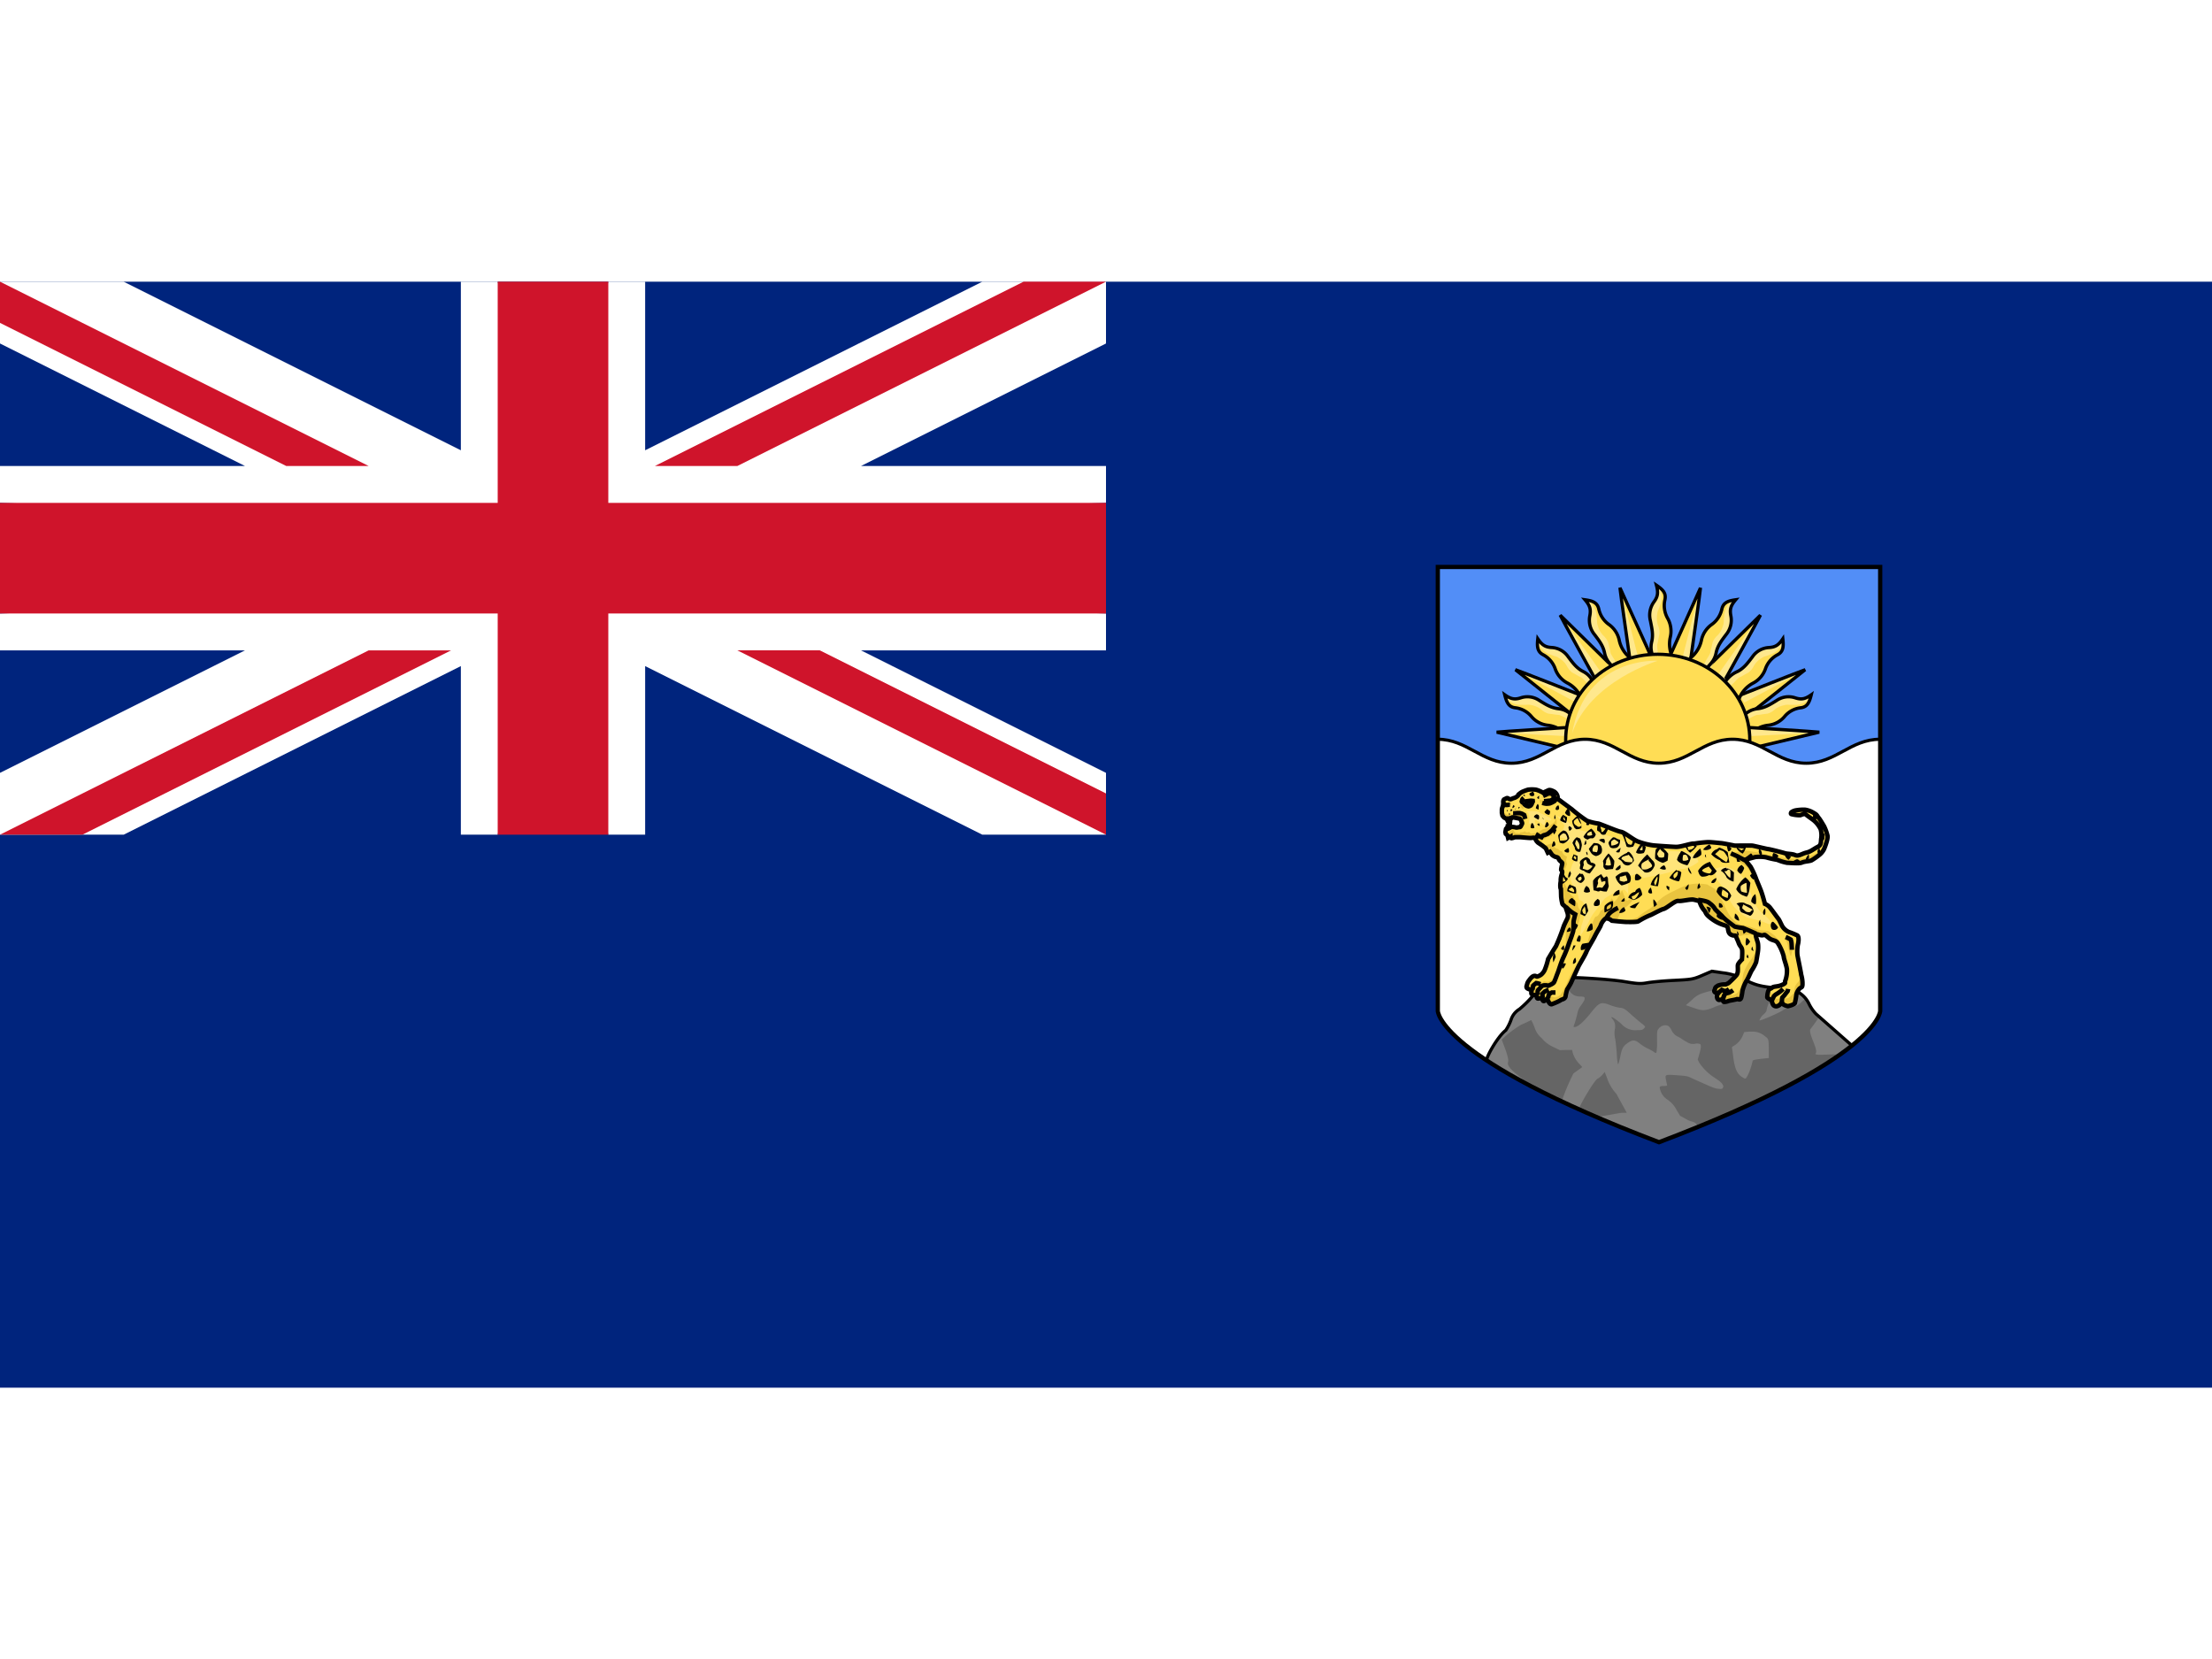 <svg xmlns="http://www.w3.org/2000/svg" height="480" width="640" viewBox="0 0 640 480"><defs><style>.cls-1,.cls-13{fill:#fff;}.cls-2{fill:#00247d;}.cls-3{fill:#cf142b;}.cls-4{fill:#528ef7;}.cls-5{fill:#fd5;}.cls-6{fill:#ffe88d;}.cls-12,.cls-15,.cls-7,.cls-8{fill:none;}.cls-12,.cls-13,.cls-15,.cls-7,.cls-8{stroke:#000;}.cls-7{stroke-width:0.94px;}.cls-8{stroke-width:0.92px;}.cls-9{fill:gray;}.cls-10{fill:#656565;}.cls-11{fill:#e9c43f;}.cls-12,.cls-13{stroke-width:1.29px;}.cls-14{fill:#ffe47a;}.cls-15{stroke-width:1.23px;}</style></defs><title>Nyasaland</title><g id="Layer_2" data-name="Layer 2"><g id="Nyasaland"><rect class="cls-1" width="640" height="480"/><path class="cls-2" d="M0,81.5H640v320H0Z"/><path class="cls-1" d="M0,81.5H35.78l97.56,48.78V81.5H144l16,69.33L0,145.5V134.83H70.89L0,99.38Z"/><path class="cls-1" d="M320,81.5H284.22l-97.56,48.78V81.5H176l-16,69.33,160-5.33V134.83H249.11L320,99.38Z"/><path class="cls-3" d="M0,81.5l106.67,53.33H82.82L0,93.42Zm320,0L213.33,134.83H189.48L296.15,81.5H320Z"/><path class="cls-1" d="M320,241.5H284.22l-97.56-48.78V241.5H176l-16-69.33,160,5.33v10.67H249.11L320,223.61Z"/><path class="cls-1" d="M0,241.5H35.78l97.56-48.78V241.5H144l16-69.33L0,177.5v10.67H70.89L0,223.61Z"/><path class="cls-3" d="M320,241.5,213.33,188.16h23.85L320,229.57Zm-320,0,106.67-53.33h23.85L23.85,241.5H0Z"/><path class="cls-3" d="M144,81.5h32v64H320v32H176v64H144v-64H0v-32H144Z"/><path class="cls-4" d="M544,243.79V164.05H416v79.73Z"/><path class="cls-5" d="M471.62,191s-2.91-20.27-2.91-20.92l9.1,20.07"/><path class="cls-6" d="M471.48,190.73a18,18,0,0,0,2.38-.9l-4.95-19.45Z"/><path class="cls-7" d="M471.62,191s-2.91-20.27-2.91-20.92l9.1,20.07"/><path class="cls-5" d="M478.47,190.77c-.55-1.76-1.07-3-.57-5.13s0-4-.38-6a6.54,6.54,0,0,1,1-5.46c1.2-1.62,1.28-2.76.74-4.85,1.89,1.29,2.88,2.3,2.44,4.24a7.56,7.56,0,0,0,.76,5.26,7.61,7.61,0,0,1,.82,5.46,9.06,9.06,0,0,0,.76,6.16"/><path class="cls-6" d="M479.65,189.5a5,5,0,0,0-.06-1.29,13.64,13.64,0,0,1-.13-1.67,12,12,0,0,0,.31-1.29c.06-.45.38-1.87.38-1.87v-.19a5.66,5.66,0,0,0-.31-1.93,5.73,5.73,0,0,1-.44-1.87,6.53,6.53,0,0,1,.06-1.55,3.65,3.65,0,0,1,.31-1.29,10.41,10.41,0,0,0,.5-1.35,5.29,5.29,0,0,0,.44-1.55,6.6,6.6,0,0,0,0-1.67c-.13-1.22-.13-1.55-.38-1.87a6.76,6.76,0,0,0-.94-.84l.19,2.45a9.31,9.31,0,0,1-.81,2.06,9.2,9.2,0,0,0-1.5,2.45c0,.39.19,2.13.19,2.13l.5,3.74v2.45c0,.39-.5,2.06-.5,2.64s.19,2.51.19,2.51Z"/><path class="cls-7" d="M478.47,190.77c-.55-1.76-1.07-3-.57-5.13s0-4-.38-6a6.54,6.54,0,0,1,1-5.46c1.2-1.62,1.28-2.76.74-4.85,1.89,1.29,2.88,2.3,2.44,4.24a7.56,7.56,0,0,0,.76,5.26,7.61,7.61,0,0,1,.82,5.46,9.06,9.06,0,0,0,.76,6.16"/><path class="cls-5" d="M461.51,196.41s-9.86-17.8-10.09-18.41L467,193.31"/><path class="cls-6" d="M461.27,196.18a18.54,18.54,0,0,0,1.9-1.73L451.7,178.18Z"/><path class="cls-7" d="M461.51,196.41s-9.86-17.8-10.09-18.41L467,193.31"/><path class="cls-5" d="M466.91,193.24c-1.24-1.34-2.23-2.24-2.67-4.37s-1.67-3.64-2.89-5.27a6.53,6.53,0,0,1-1.38-5.37c.4-2,0-3.06-1.38-4.7,2.24.32,3.57.79,4,2.74a7.39,7.39,0,0,0,2.9,4.4,7.43,7.43,0,0,1,3,4.55,8.86,8.86,0,0,0,3.28,5.22"/><path class="cls-6" d="M467.44,191.57a4.87,4.87,0,0,0-.6-1.13A13.37,13.37,0,0,1,466,189a12,12,0,0,0-.26-1.3c-.13-.43-.45-1.85-.45-1.85l-.08-.17a5.52,5.52,0,0,0-1.1-1.6,5.57,5.57,0,0,1-1.18-1.49,6.44,6.44,0,0,1-.59-1.42,3.65,3.65,0,0,1-.26-1.3,10.51,10.51,0,0,0-.12-1.44,5.31,5.31,0,0,0-.26-1.59,6.5,6.5,0,0,0-.71-1.51c-.63-1-.76-1.34-1.13-1.52a6.56,6.56,0,0,0-1.2-.34l1.2,2.12a9.42,9.42,0,0,1,.13,2.22,9.41,9.41,0,0,0-.32,2.88c.16.35,1.06,1.83,1.06,1.83l2,3.14,1,2.21c.16.35.42,2.08.66,2.6s1.23,2.18,1.23,2.18Z"/><path class="cls-7" d="M466.91,193.24c-1.24-1.34-2.23-2.24-2.67-4.37s-1.67-3.64-2.89-5.27a6.53,6.53,0,0,1-1.38-5.37c.4-2,0-3.06-1.38-4.7,2.24.32,3.57.79,4,2.74a7.39,7.39,0,0,0,2.9,4.4,7.43,7.43,0,0,1,3,4.55,8.86,8.86,0,0,0,3.28,5.22"/><path class="cls-5" d="M457.7,201.28s-18.59-7.36-19.21-7.5l17,13.53"/><path class="cls-6" d="M457.45,201.07a19,19,0,0,1-1.38,2.19L438.71,194Z"/><path class="cls-7" d="M457.7,201.28s-18.59-7.36-19.21-7.5l17,13.53"/><path class="cls-5" d="M461.45,198c-1-1.57-1.56-2.78-3.46-3.75s-3-2.57-4.25-4.19a6.18,6.18,0,0,0-4.72-2.71c-2-.1-2.88-.77-4.09-2.54-.26,2.31-.14,3.75,1.59,4.65a7.32,7.32,0,0,1,3.43,4,7.37,7.37,0,0,0,3.54,4.15,8.74,8.74,0,0,1,4.1,4.56"/><path class="cls-6" d="M459.74,198.12a4.72,4.72,0,0,1-.92-.88,13.07,13.07,0,0,0-1.17-1.18,11.27,11.27,0,0,1-1.16-.58c-.38-.24-1.63-.91-1.63-.91l-.14-.12a5.47,5.47,0,0,1-1.24-1.49,5.59,5.59,0,0,0-1.11-1.55,6.2,6.2,0,0,0-1.19-.94c-.42-.19-.3-.34-1.16-.58a9.75,9.75,0,0,1-1.33-.48,5,5,0,0,1-1.43-.65,6.28,6.28,0,0,1-1.25-1.08c-.83-.89-1.07-1.09-1.15-1.5a7.1,7.1,0,0,1,0-1.28l1.7,1.72a8.73,8.73,0,0,0,2.06.68,8.67,8.67,0,0,1,2.79.39c.29.25,1.46,1.51,1.46,1.51l2.46,2.8,1.82,1.57c.29.25,1.86.93,2.29,1.3s1.75,1.76,1.75,1.76Z"/><path class="cls-7" d="M461.45,198c-1-1.57-1.56-2.78-3.46-3.75s-3-2.57-4.25-4.19a6.18,6.18,0,0,0-4.72-2.71c-2-.1-2.88-.77-4.09-2.54-.26,2.31-.14,3.75,1.59,4.65a7.32,7.32,0,0,1,3.43,4,7.37,7.37,0,0,0,3.54,4.15,8.74,8.74,0,0,1,4.1,4.56"/><path class="cls-5" d="M455.36,207.28c-1.43-1.11-2.42-2-4.53-2.24s-3.71-1.3-5.42-2.35a6.07,6.07,0,0,0-5.35-.8c-1.88.63-3,.33-4.7-.87.56,2.26,1.17,3.56,3.1,3.77a7.12,7.12,0,0,1,4.58,2.46,7.17,7.17,0,0,0,4.74,2.58,8.5,8.5,0,0,1,5.41,2.76"/><path class="cls-6" d="M453.8,208a4.6,4.6,0,0,1-1.16-.48,12.7,12.7,0,0,0-1.5-.67,11.09,11.09,0,0,1-1.29-.12c-.43-.09-1.84-.25-1.84-.25l-.18-.06a5.31,5.31,0,0,1-1.67-.94,5.43,5.43,0,0,0-1.57-1,6,6,0,0,0-1.44-.45,3.37,3.37,0,0,0-1.29-.12,9.66,9.66,0,0,1-1.41,0,4.9,4.9,0,0,1-1.56-.08,6.12,6.12,0,0,1-1.54-.55c-1.08-.52-1.38-.63-1.59-1a7,7,0,0,1-.46-1.19l2.19,1a8.66,8.66,0,0,0,2.16-.12,8.7,8.7,0,0,1,2.74-.66c.35.13,1.89.88,1.89.88l3.27,1.71,2.25.8c.35.13,2.06.19,2.59.38s2.25,1,2.25,1Z"/><path class="cls-7" d="M455.36,207.28c-1.43-1.11-2.42-2-4.53-2.24s-3.71-1.3-5.42-2.35a6.07,6.07,0,0,0-5.35-.8c-1.88.63-3,.33-4.7-.87.56,2.26,1.17,3.56,3.1,3.77a7.12,7.12,0,0,1,4.58,2.46,7.17,7.17,0,0,0,4.74,2.58,8.5,8.5,0,0,1,5.41,2.76"/><path class="cls-5" d="M453.57,210.48s-19.88,1.23-20.5,1.36l21,5"/><path class="cls-6" d="M453.25,210.39a19.39,19.39,0,0,1-.37,2.58l-19.52-1Z"/><path class="cls-7" d="M453.57,210.48s-19.88,1.23-20.5,1.36l21,5"/><path class="cls-5" d="M489.14,191S492,170.76,492,170.11L483,190.19"/><path class="cls-6" d="M489.29,190.73a18,18,0,0,1-2.38-.9l4.95-19.45Z"/><path class="cls-7" d="M489.14,191S492,170.76,492,170.11L483,190.19"/><path class="cls-5" d="M499.25,196.41s9.86-17.8,10.09-18.41l-15.56,15.31"/><path class="cls-6" d="M498.91,197a18.54,18.54,0,0,1-1.9-1.73l12.07-17.14Z"/><path class="cls-7" d="M499.25,196.41s9.86-17.8,10.09-18.41l-15.56,15.31"/><path class="cls-5" d="M493.86,193.24c1.24-1.34,2.23-2.24,2.67-4.37s1.67-3.64,2.89-5.27a6.53,6.53,0,0,0,1.38-5.37c-.4-2,0-3.06,1.38-4.7-2.24.32-3.57.79-4,2.74a7.39,7.39,0,0,1-2.9,4.4,7.43,7.43,0,0,0-3,4.55,8.86,8.86,0,0,1-3.28,5.22"/><path class="cls-6" d="M493,192.42a12.72,12.72,0,0,1,1-2,13.37,13.37,0,0,0,.82-1.45,12,12,0,0,1,.26-1.3c.13-.43.45-1.85.45-1.85l.08-.17a5.52,5.52,0,0,1,1.1-1.6,5.57,5.57,0,0,0,1.18-1.49,6.44,6.44,0,0,0,.59-1.42,3.65,3.65,0,0,0,.26-1.3,10.51,10.51,0,0,1,.12-1.44,5.31,5.31,0,0,1,.26-1.59,6.5,6.5,0,0,1,.71-1.51c.63-1,.76-1.34,1.13-1.52a6.56,6.56,0,0,1,1.2-.34l-1.2,2.12a9.42,9.42,0,0,0-.13,2.22,9.41,9.41,0,0,1,.32,2.88c-.16.35-1.06,1.83-1.06,1.83l-2,3.14-1,2.21c-.16.35-.42,2.08-.66,2.6s-1.58,3-1.58,3Z"/><path class="cls-7" d="M493.86,193.24c1.24-1.34,2.23-2.24,2.67-4.37s1.67-3.64,2.89-5.27a6.53,6.53,0,0,0,1.38-5.37c-.4-2,0-3.06,1.38-4.7-2.24.32-3.57.79-4,2.74a7.39,7.39,0,0,1-2.9,4.4,7.43,7.43,0,0,0-3,4.55,8.86,8.86,0,0,1-3.28,5.22"/><path class="cls-5" d="M503.06,201.28s18.59-7.36,19.21-7.5l-17,13.53"/><path class="cls-6" d="M503.32,201.07a19,19,0,0,0,1.38,2.19L522.06,194Z"/><path class="cls-7" d="M503.06,201.28s18.59-7.36,19.21-7.5l-17,13.53"/><path class="cls-5" d="M499.32,198c1-1.57,1.56-2.78,3.46-3.75s3-2.57,4.25-4.19a6.18,6.18,0,0,1,4.72-2.71c2-.1,2.88-.77,4.09-2.54.26,2.31.14,3.75-1.59,4.65a7.32,7.32,0,0,0-3.43,4,7.37,7.37,0,0,1-3.54,4.15,8.74,8.74,0,0,0-4.1,4.56"/><path class="cls-6" d="M500.55,198.49a9,9,0,0,0,1.4-1.25,13.07,13.07,0,0,1,1.17-1.18,11.27,11.27,0,0,0,1.16-.58c.38-.24,1.63-.91,1.63-.91l.14-.12a5.47,5.47,0,0,0,1.24-1.49,5.59,5.59,0,0,1,1.11-1.55,6.2,6.2,0,0,1,1.19-.94c.42-.19.3-.34,1.16-.58a9.75,9.75,0,0,0,1.33-.48,5,5,0,0,0,1.43-.65,6.28,6.28,0,0,0,1.25-1.08c.83-.89,1.07-1.09,1.15-1.5a7.1,7.1,0,0,0,0-1.28l-1.7,1.72a8.73,8.73,0,0,1-2.06.68,8.67,8.67,0,0,0-2.79.39c-.29.25-1.46,1.51-1.46,1.51l-2.46,2.8-1.82,1.57c-.29.25-1.86.93-2.29,1.3s-2.23,2.13-2.23,2.13Z"/><path class="cls-7" d="M498.93,197.61a8.26,8.26,0,0,1,3.84-3.35c1.9-1,3-2.57,4.25-4.19a6.18,6.18,0,0,1,4.72-2.71c2-.1,2.88-.77,4.09-2.54.26,2.31.14,3.75-1.59,4.65a7.32,7.32,0,0,0-3.43,4,7.37,7.37,0,0,1-3.54,4.15,8.74,8.74,0,0,0-4.1,4.56"/><path class="cls-5" d="M504.06,207.28c1.43-1.11,2.42-2,4.53-2.24s3.71-1.3,5.42-2.35a6.07,6.07,0,0,1,5.35-.8c1.88.63,3,.33,4.7-.87-.56,2.26-1.17,3.56-3.1,3.77a7.12,7.12,0,0,0-4.58,2.46,7.17,7.17,0,0,1-4.74,2.58,8.5,8.5,0,0,0-5.41,2.76"/><path class="cls-6" d="M505.62,208a4.6,4.6,0,0,0,1.16-.48,12.7,12.7,0,0,1,1.5-.67,11.09,11.09,0,0,0,1.29-.12c.43-.09,1.84-.25,1.84-.25l.18-.06a5.31,5.31,0,0,0,1.67-.94,5.43,5.43,0,0,1,1.57-1,6,6,0,0,1,1.44-.45,3.37,3.37,0,0,1,1.29-.12,9.66,9.66,0,0,0,1.41,0,4.9,4.9,0,0,0,1.56-.08,6.12,6.12,0,0,0,1.54-.55c1.08-.52,1.38-.63,1.59-1a7,7,0,0,0,.46-1.19l-2.19,1a8.66,8.66,0,0,1-2.16-.12,8.7,8.7,0,0,0-2.74-.66c-.35.13-1.89.88-1.89.88l-3.27,1.71-2.25.8c-.35.13-2.06.19-2.59.38s-2.25,1-2.25,1Z"/><path class="cls-7" d="M504.06,207.28c1.43-1.11,2.42-2,4.53-2.24s3.71-1.3,5.42-2.35a6.07,6.07,0,0,1,5.35-.8c1.88.63,3,.33,4.7-.87-.56,2.26-1.17,3.56-3.1,3.77a7.12,7.12,0,0,0-4.58,2.46,7.17,7.17,0,0,1-4.74,2.58,8.5,8.5,0,0,0-5.41,2.76"/><path class="cls-5" d="M505.84,210.48s19.88,1.23,20.5,1.36l-21,5"/><path class="cls-6" d="M506.17,210.39a19.39,19.39,0,0,0,.37,2.58l19.52-1Z"/><path class="cls-7" d="M505.84,210.48s19.88,1.23,20.5,1.36l-21,5"/><path class="cls-5" d="M506.27,214.06c0,13.67-11.92,24.76-26.63,24.76S453,227.74,453,214.06s11.92-24.76,26.63-24.76S506.27,200.39,506.27,214.06Z"/><path class="cls-7" d="M506.27,214.06c0,13.67-11.92,24.76-26.63,24.76S453,227.74,453,214.06s11.92-24.76,26.63-24.76S506.27,200.39,506.27,214.06Z"/><path class="cls-6" d="M479.63,191.18s-20.81-1.39-24.77,21C460,197.08,479.63,191.18,479.63,191.18Z"/><path class="cls-1" d="M543.94,213.89c-8.53,0-12.8,6.93-21.33,6.93s-12.8-6.93-21.33-6.93-12.8,6.93-21.33,6.93-12.8-6.93-21.33-6.93-12.8,6.93-21.33,6.93-12.8-6.93-21.33-6.93L416,292s0,14.21,64,38.48C544,306.19,544,292,544,292Z"/><path class="cls-8" d="M543.94,213.89c-8.53,0-12.8,6.93-21.33,6.93s-12.8-6.93-21.33-6.93-12.8,6.93-21.33,6.93-12.8-6.93-21.33-6.93-12.8,6.93-21.33,6.93-12.8-6.93-21.33-6.93"/><path class="cls-9" d="M430.86,307.21c-2.21-1.3,4.79-9.81,5.41-10.2a6,6,0,0,0,.88-1.9,5.59,5.59,0,0,1,2.45-3.13,31.17,31.17,0,0,0,4.11-4.12,13.79,13.79,0,0,1,6.81-4.92c1.6-.46,14.74.27,19.6,1.09,3.7.62,4.55.66,6.57.3,1.28-.23,4.73-.53,7.68-.68,5-.25,5.52-.33,8.13-1.45l2.77-1.19,3.25.47a16.61,16.61,0,0,1,5.69,1.7c3.78,1.91,4.87,2.2,10.2,2.74,4.54.46,5.1.6,6.49,1.56a7.66,7.66,0,0,1,2.39,2.78,16.91,16.91,0,0,0,2.08,3.07l10.17,9.13c-15.7,10.8-26.38,16.78-55.76,27.62a327,327,0,0,1-48.93-22.88Z"/><path class="cls-10" d="M495.35,281.1l-2,.87c-3,1.28-4,1.47-8.82,1.78-2.36.15-5.56.41-7.11.61-3,.38-3,.38-7.72-.28A126.69,126.69,0,0,0,455.17,283l-4.65-.11.26.43a11.94,11.94,0,0,0,1.56,1.45,8.71,8.71,0,0,1,1.69,1.8,3.36,3.36,0,0,0,3.11,1.73c1.25.09,1.31.13,1.36.54s-.29,1-1.43,2.56a6.35,6.35,0,0,0-.71,1.91c-.16.73-.47,1.87-.69,2.53-.48,1.42-.48,1.32-.15,1.32,1,0,2.58-1.4,4.8-4.16,2.46-3.07,2.86-3.21,5.66-2.15a13.33,13.33,0,0,0,2.59.71c1.27.13,1.53.28,3.54,2.12,1,.87,2.22,1.94,2.81,2.38a4.87,4.87,0,0,1,1.08,1,1.7,1.7,0,0,1-.43.56c-.38.38-.55.43-1.86.43a5.3,5.3,0,0,1-4.45-1.65c-1-1-2.89-2.28-3-2.12s.13.33.37.65a3.36,3.36,0,0,1,.58,2.9,7.29,7.29,0,0,0,.11,2.73c.15.86.36,2.87.48,4.46a17.49,17.49,0,0,0,.32,2.9c.16,0,.41-.85.78-2.71s.79-2.61,2.14-3.51,2-.93,3.42.24a12.29,12.29,0,0,0,2.2,1.39,12.9,12.9,0,0,1,1.82,1c.55.42.61.43.78.15a16.33,16.33,0,0,0,.17-3.25c0-2.81,0-3,.41-3.51a2.42,2.42,0,0,1,2-1.08c.78,0,1.26.38,1.77,1.39a3.82,3.82,0,0,0,1.9,1.93,5.69,5.69,0,0,1,1,.58,14.73,14.73,0,0,0,1.64,1,3.07,3.07,0,0,0,2.31.45,2.55,2.55,0,0,1,1.43.09c.35.29.3,1.06-.22,2.86l-.46,1.64.37.78a15.18,15.18,0,0,0,4.34,4.35c1.75,1.14,2.22,1.55,2.55,2.19a.76.76,0,0,1,0,.85c-.18.33-.3.36-1.25.28s-1.7-.38-4.06-1.43c-1.65-.73-3.44-1.53-4-1.8-.87-.43-1.26-.51-3.89-.69-3.6-.25-3.57-.27-3.22,1.49.13.65.26,1.27.3,1.39s-.18.21-.84.22c-1.29,0-1.46.14-1.19,1a5,5,0,0,0,2.2,3A7.76,7.76,0,0,1,485,321l1.1,1.82,2.18,1.21c1.2.66,2.22.32,2.91,1.79,13.21-5.22,30.76-12,40.54-20.45.82-.78-7.14.32-6.42-.55.92-1.1-2.33-6-1.45-7.12.76-1,1.6-2.16,1.86-2.56l.48-.71-.89-1.11a30.36,30.36,0,0,1-1.88-2.69,11.58,11.58,0,0,0-1.08-1.6,8.62,8.62,0,0,0-1.1.89,4.16,4.16,0,0,1-2.64,1.37,5.71,5.71,0,0,0-2.79,1c-.77.65-6.77,3.24-6.77,2.93a4.27,4.27,0,0,1,1.28-1.78c.49-.46.8-.88.8-1.13a7.47,7.47,0,0,1,1-2.75,2.88,2.88,0,0,0,.41-1.82c0-1.89,0-1.88-1.6-2.12a21.57,21.57,0,0,1-6.12-2,20.16,20.16,0,0,0-6.85-2.06Zm1.23,5.35a4.78,4.78,0,0,1,1.17.3c2.34.81,3.15,1.6,2.92,2.86-.1.55-.13.56-1.75.87a13.73,13.73,0,0,0-2.72.82,14.1,14.1,0,0,1-2,.76c-1.39.36-2.11.28-4.37-.52l-2.05-.71,1.75-1.52a7.31,7.31,0,0,1,3.24-2,24,24,0,0,1,2.68-.71,4.58,4.58,0,0,1,1.17-.13Zm-55.51,9.62-1,.45a29.47,29.47,0,0,0-5.56,4.26c0,.37,2.27,5.3,1.81,6.53-.69,1.84,5.12,5.33,8,7.68a62.46,62.46,0,0,0,7.54,3.38c.09,0,.24-.32.32-.65a59.76,59.76,0,0,1,3.07-7.14l2.55-1.84-.91-1a7.69,7.69,0,0,1-1.9-3.31l-.13-.65-1.77,0-1.77.06-1.84-.89a9,9,0,0,1-3.39-2.56,6.56,6.56,0,0,1-1.95-2.71,16.76,16.76,0,0,0-.73-1.8l-.37-.74Zm65.84,2.41a5.38,5.38,0,0,1,3.67,1.28c1.14.8,1.16.87,1.19,4l0,2.36-1.17.11c-.64.06-1.7.2-2.33.3-1.1.18-1.15.22-1.25.74a18.84,18.84,0,0,1-1.21,3.57c-.74,1.46-.73,1.44-1.79.78-1.42-.89-2.12-2.47-2.55-5.89-.14-1.14-.29-2.26-.35-2.47s0-.43.65-.74a6.25,6.25,0,0,0,2.51-3l.37-.91,1.6-.13.65,0Zm-42.62,11.68-.56.69a6.5,6.5,0,0,1-1.53,1.28c-1.11.65-5.61,8.45-5.31,8.76a55.36,55.36,0,0,0,5.68,2.08c.59.18,6-1,6.75-1l1.36,0-3-5.48A12.77,12.77,0,0,1,465,312l-.73-1.89Z"/><path class="cls-8" d="M535.77,302.46l-10.38-9.13a12,12,0,0,1-2.08-3.07,7.66,7.66,0,0,0-2.39-2.78c-1.39-1-1.94-1.09-6.49-1.56-5.33-.54-6.43-.84-10.2-2.74a16.61,16.61,0,0,0-5.69-1.7l-3.25-.47-2.77,1.19c-2.6,1.12-3.08,1.2-8.13,1.45-2.95.14-6.4.45-7.68.68-2,.36-2.87.32-6.57-.3-4.86-.82-18-1.55-19.6-1.09a13.79,13.79,0,0,0-6.81,4.92,31.18,31.18,0,0,1-4.11,4.12,5.59,5.59,0,0,0-2.45,3.13,13.94,13.94,0,0,1-1.52,3c-2.41,1.83-6.07,8.45-5.42,8.73"/><path class="cls-5" d="M439.35,230a2.55,2.55,0,0,1-1.22.87c-.67.15-.85.44-1.28.36s-.61-.51-1.1-.22-.55.15-.73.51a1.48,1.48,0,0,0-.06.87,4.92,4.92,0,0,1-.18,1,2.34,2.34,0,0,0-.24.87v.94l.18.8.43.51.85.51.31.73.55.58L437,237l.61-.51.55.07c.31.07,1.53.29,1.53.29a1.59,1.59,0,0,1,.49.73c.12.44.37.51.12.94s-.31.8-.67.8-.73.22-1.16.07a5,5,0,0,0-1.22-.15l-.79-.51-.24-.36a1.49,1.49,0,0,1-.06.87,6.15,6.15,0,0,1-.43.58l-.18.94.12.51.49.44.18.73.67-.36s0,.44.31.44a4.53,4.53,0,0,0,1-.29h1.59s2.38.22,2.81.22a5.86,5.86,0,0,0,.85-.07.64.64,0,0,1,.67.36,2.7,2.7,0,0,0,.79,1.09c.31.22,1,.65,1.28.87s.92.73.92.73l.61,1.31.61-.29s.37.51.55.8a2.7,2.7,0,0,0,1,.65c.31.15.73,0,1,.65s1,.87,1,1.23-.31,1.45-.31,1.81.49.29.24,1.16a5.82,5.82,0,0,0-.37,1.89c.06.36-.12.73-.12,1.6s.18,1,.18,1l.06,2.18a12.63,12.63,0,0,0,.37,2.1c.18.36.85.65,1,1.16s.37,1.09.43,1.31a2.64,2.64,0,0,1,.12,1.45c-.18.51-.79,1.6-1.16,2.54a57.85,57.85,0,0,1-2.26,5.8c-.55.8-2.26,3.7-2.26,3.7a20.15,20.15,0,0,1-1,3.19,4,4,0,0,1-1,1.31,3.27,3.27,0,0,1-1.22.58c-.24,0-.37-.36-1-.15s-1.28,1.23-1.28,1.23a2.72,2.72,0,0,0-.55,1c-.06.44-.43.94,0,1.31a2.93,2.93,0,0,0,1.34.44s-.31.94-.06,1.23,1.47.29,1.47.29-.12,1,.37,1a5.5,5.5,0,0,0,1.22-.22s0,1.09.55.94.79-1,1-.44.73,1.67,1.34,1.31a17.6,17.6,0,0,0,2.26-1c.49-.44,1.34-.29,1.59-1.16a14.24,14.24,0,0,1,.49-2.1,21.33,21.33,0,0,0,1.16-2c.43-1,1.71-3.77,2.08-4.57s1.89-3.19,2.32-4.28,1.83-3.26,2.44-4.5,1.34-2.32,1.65-3a4.66,4.66,0,0,1,1.28-2c.73-.58,2,.51,2,.51s3.48.36,4.27.36,3.05.07,3.42-.22a23.67,23.67,0,0,1,3.36-1.74c.24,0,3-1.6,3.91-1.81s3.36-2.47,4.27-2.32,3.48-.58,4.46-.36,1.65.36,1.71.65a6.58,6.58,0,0,0,1.28,2.39c.67.65.06,1,2.44,2.68s3.91,1.6,4.27,2.1.06,1.81,1.1,2.32,1.28-.07,1.47.58.37.8.73,1.81.92,1.16,1,2.1-.06,2.68-.06,2.68-1,.94-1.16,1.52.24,2.18-.43,3-2.14,2.18-2.14,2.18a3.53,3.53,0,0,1-1,.51,5.47,5.47,0,0,0-2.26.36c-.49.36-.67.36-.79.87s-.37.58-.12.94,1.1.15.92.51a1.48,1.48,0,0,0-.24,1c.06.44.31.8.61.8a8,8,0,0,0,1.16-.22s-.12.73.24.8a3.65,3.65,0,0,0,1.4-.29c.49-.15,2-.36,2.32-.51s1,.51,1.28-.44.31-2,.43-2.25a11.16,11.16,0,0,1,1-2.47c.49-.65,1.34-2.76,1.59-3.12a14,14,0,0,0,1.28-2.39c.12-.51.37-2.1.49-2.83a9.35,9.35,0,0,0,.06-2.61c-.12-.73-1-2.68-.43-2.68s1.28.44,1.89.29.37-.29,1.59.73,2.14.51,2.81,1.74a13.67,13.67,0,0,1,1.59,3.7c0,.65.73,2.32.92,3.63a8.4,8.4,0,0,1-.49,3.41c-.18.58.37.58-.92,1.16s-2.38.36-2.87.8-.85.22-1.1.94a6.11,6.11,0,0,0-.31,1.81c0,.36,1.28.87,1.28.87a3.52,3.52,0,0,0,.37,1.23,1.06,1.06,0,0,0,1.4.44c.92-.29,1-1.31,1.34-.73s1.59.8,1.59.8,1.71-.36,2-.87a18.33,18.33,0,0,0,.43-2.39,3.53,3.53,0,0,1,.79-1.67c.61-.73,1-.22,1-1.6a8.92,8.92,0,0,0-.37-2.54c-.12-.94-1-5.08-1.1-5.73a11.52,11.52,0,0,1,.12-3c.12-.36.49-2.25-.18-2.68a21.1,21.1,0,0,0-2.44-1,4.31,4.31,0,0,1-1.89-1.67c-.43-.8-.85-1.81-1.1-2.1s-1.59-2.18-2.32-3.12a3.79,3.79,0,0,0-1.59-1.23s-.67-2.61-1.22-4-1-2.39-1.28-3.12a23.35,23.35,0,0,0-1.65-3.63c-.43-.58-1.65-2-1.65-2l3-.8a11.52,11.52,0,0,1,3.11.07,25.94,25.94,0,0,0,3.24.73,14.3,14.3,0,0,0,2.87.87c.85,0,3.48.29,4.27-.07s2.2-.36,2.81-.65a18.4,18.4,0,0,0,2.08-1.45,4.94,4.94,0,0,0,1.53-1.81c.37-.87,1.16-3,1-3.84a13.9,13.9,0,0,0-1-2.76c-.18-.29-1.16-2-1.59-2.47s-.31-.8-1.4-1.38a6.34,6.34,0,0,0-2.56-.94,13.13,13.13,0,0,0-2.38.15,3.29,3.29,0,0,0-1.53.58s-.37.51.12.58a9.37,9.37,0,0,0,2.44.29c.49-.15,1.22-.58,1.71-.15s1.83,1.31,2.32,1.74a7.69,7.69,0,0,1,1.89,2.47,6.78,6.78,0,0,1,.18,2.54c-.18.87.12,2-1,2.54s-2,1.38-3.3,1.67-2.26,1.16-3.24.73-2.2-.29-3.11-.58-4.4-1.16-4.7-1.16-4.09-.94-4.58-1-5.07,0-5.07,0-3.66-.73-4-.73-2.5-.29-3.79-.29a37.6,37.6,0,0,0-4,.44c-.85-.15-3.85,1-5.31.94s-5.8-.36-6.53-.44a19.54,19.54,0,0,1-4.52-1.16c-1.53-.65-3.79-2.61-4.82-2.76s-5.68-2.18-6.53-2.39a17,17,0,0,1-3.3-.8,44,44,0,0,1-4.4-3.34c-1.1-.8-4.4-3.26-4.4-3.26s.37.07.31-.36a2.38,2.38,0,0,0-.92-1.45c-.43-.22-1.22-.65-1.71-.44l-1.59.73a8.24,8.24,0,0,0-2-.87,8.53,8.53,0,0,0-2.38,0,16.49,16.49,0,0,0-1.71.65,7.23,7.23,0,0,0-1,.73Z"/><path class="cls-11" d="M435.22,231.21a1.87,1.87,0,0,0,.26.61c.09.14.06.17.4.31a2,2,0,0,0,.89.24c.4,0,.75-.34.63,0a1.84,1.84,0,0,1-.4.58,1.28,1.28,0,0,1-.37.24.79.79,0,0,1-.43.07c-.23,0-1.41-.34-1.41-.34Zm-.51,2.6a5.5,5.5,0,0,0,.21,1,8.23,8.23,0,0,0,.69.64,4.7,4.7,0,0,0,1.07.32,11.44,11.44,0,0,0,1.55-.39,10.57,10.57,0,0,1,1.52,0,4.21,4.21,0,0,1,.81.11c.21.25.57.64.57.64,0,.25.06,1.38.06,1.38l-.36.85a5.91,5.91,0,0,1-.66.6c0-.25.06-1.17.06-1.17a4,4,0,0,0-.69-.89c-.42-.14-1.55-.39-1.55-.39a7.33,7.33,0,0,0-.87.21,3.68,3.68,0,0,1-1.16.07,3.87,3.87,0,0,1-.63-.14,2.82,2.82,0,0,1-.54-.67,6,6,0,0,1-.21-.92c0-.43.12-1.06.12-1.28Zm.81,6.45a2.05,2.05,0,0,0,.54.71,1.62,1.62,0,0,1,.57-.28c.12.11,1.16-.78,1.16-.78.15.6.39.74.39.74a.7.7,0,0,0,.93.32c.48.39.87-.21.87-.21.33.18,1.22-.25,1.22-.25a.84.84,0,0,0,1.19.14c.48.57.66.6.66.6a3.3,3.3,0,0,1,1.67-.14c.27-.5.6-.46.6-.46a10.35,10.35,0,0,1,1.07-.71,9,9,0,0,0,1.64-.53,3.45,3.45,0,0,1,.54-.67c.54-.35,1.19-.89,1.19-.89a5.88,5.88,0,0,0,.33-.92l.18-.07a6.73,6.73,0,0,1,.12,1.63,6.15,6.15,0,0,1-.81,1.1,6.06,6.06,0,0,0-.39,1.38,4.41,4.41,0,0,1-.27,1c-.15-.32-.27-.21-.27-.21-.72.67-1.13.43-1.13.43-.87.85-1.13.71-1.13.71a9.88,9.88,0,0,1-.54,1.21l-.27.07a8.9,8.9,0,0,1-1-1,9.15,9.15,0,0,0-.66-.82c-.69,0-1.52.07-1.52.07-.36,0-2.78-.18-2.78-.18-.57,0-1.64-.07-1.64-.07a6.67,6.67,0,0,1-.66.25l-.72-.57a3.76,3.76,0,0,1-.39.57c0-.14-.12-.78-.12-.78a4.17,4.17,0,0,1-.6-.67l.18-.64Zm5.28-9.46a1,1,0,0,0,.18.5,1.72,1.72,0,0,0,.93-.14c.18,0,1-.11,1-.11l.66.28a.61.61,0,0,1,.3.53v.64c-.18.21-.48.67-.48.67-.15.21-.48.57-.48.57a4.82,4.82,0,0,1-.6,0l-1-.28-.69-.28a3.4,3.4,0,0,0,.3.67c0,.14-.48.11-.48.11a3.66,3.66,0,0,1-.57-.85,3.75,3.75,0,0,1,.18-1c.21-.32.72-1.31.72-1.31Zm9.37-1.28c0,.39,0,.67,0,.67l-.45.57c-.18.21-.39.43-.39.43-.24.14-.72.35-.72.35a2.49,2.49,0,0,1-.78-.07,1.37,1.37,0,0,0-.93.18h-.45a10.47,10.47,0,0,1-1-.32l.12.82a3.32,3.32,0,0,0,.66.64c.24.14,1.07.46,1.07.46a5.42,5.42,0,0,0,1.22,0,8.25,8.25,0,0,0,1.25-.78l.81-.71a2.61,2.61,0,0,0,.06-.6c-.06-.18-.15-.57-.15-.57-.06-.21-.36-1-.36-1Zm-3.43.57c-.21.14-.63.5-.63.5-.18.18.54.18.54.18a3.91,3.91,0,0,1,1-.07,5.54,5.54,0,0,1,1.16-.18,2.43,2.43,0,0,1,.48.18l.15.18a3,3,0,0,0-.12-.82,2,2,0,0,0-.66-.43,5.81,5.81,0,0,0-1.28.11l-.66.35Zm-.18,14.64c.21,0,2.34-.7,2.34-.7.27.63.53.76.53.76a1.92,1.92,0,0,0,1.38.82,1.55,1.55,0,0,0,1.12.7,2.18,2.18,0,0,0,1.49,1.52c-.59,1.58,0,2.09,0,2.09-.53,1.39-1,2.53-1,2.53a1.7,1.7,0,0,1-.32.57c-.11-.32-.43-1.33-.43-1.33a11.8,11.8,0,0,1,.53-1.58,9.61,9.61,0,0,1-1-1.33,8.54,8.54,0,0,0-.85-.7L449,247a8.51,8.51,0,0,1-.59-.63,6.68,6.68,0,0,0-.69.51c-.11-.25-.37-1.14-.37-1.14a10.87,10.87,0,0,1-.8-1Zm5.27,9.61a10.8,10.8,0,0,1,1.22,2,15.37,15.37,0,0,0,1,1.83,3.27,3.27,0,0,0,1.33,1.45,2.33,2.33,0,0,0,1.12,1.71,2.52,2.52,0,0,0,.8,2.09,2.77,2.77,0,0,0-.05,1.14c-.11.7-.43,2.28-.43,2.28-.48.76-1.12,2.09-1.12,2.09l-.8,1.64c-.11.38-2.71,7.21-2.71,7.21l.37-2.4c.16-.95.48-2.4.48-2.4V270.9c0-.7.05-1.52.05-1.52a9.8,9.8,0,0,0-.37-1.83l1.28-2.34-.37-2.34-1-1.14a2,2,0,0,0-.75-.88c-.11-.63-.11-2.46-.11-2.46,0-.57-.11-2.34-.11-2.34.05-.25.21-1.71.21-1.71Zm15.91,12.26a20.54,20.54,0,0,1,1.38-3,9.18,9.18,0,0,1,1.65-1.39c.75-.76,1.76-1.83,1.76-1.83-.37-.57-1.76.19-1.76.19-.48-.13-1.44-3-1.44-3A22.16,22.16,0,0,0,468,259.9a4.33,4.33,0,0,1-1,1.07,4.26,4.26,0,0,0-.69-1.07c-1.06,1.71-1.44,1.71-1.44,1.71-1.28,2-1.76,1.9-1.76,1.9-.69,1.71-1.22,1.64-1.22,1.64-.64.06-1.22,2.21-1.22,2.21-.11.25-.48,2.28-.48,2.28-.32,1.2-.8,2.78-.8,2.78-.32.76-.85,1.9-.85,1.9-.27.63-.64,1.45-.64,1.45a16.56,16.56,0,0,0-.21,2.09l3.46-6.38c.05-.25,3.14-5.37,3.14-5.37l1.54-.06c.48.13,1.92.57,1.92.57ZM451,280.5l-.69,1.26c-.37.63-.85,1.39-.85,1.39a5.48,5.48,0,0,1-.85.57c-.21.13-.85.38-.85.38l-1.06-.19-.64.57a4.24,4.24,0,0,0-.53,1,3.05,3.05,0,0,1-.8.76l.16-1.39.05-.57a9.46,9.46,0,0,0-1.33.88,1.07,1.07,0,0,1-.75-.25,6.11,6.11,0,0,0-.53-1l-.59,1.33.64.7H443a7.46,7.46,0,0,0,.27,1.33c.05.25.64.51.64.51l.59.19.37.7a3.81,3.81,0,0,0,1.12.19,3.76,3.76,0,0,0,.37-.25,1.38,1.38,0,0,0,.32.95,11,11,0,0,0,1.17-.7l.21,1.26,1,.25a7,7,0,0,0,1.49-.44l1.44-.76c.32-.19.8-.51.8-.51a12,12,0,0,1,.43-1.52,14,14,0,0,0,1.12-1.9l.64-1.39c.16-.82.48-2.21.48-2.21.32-.63,1.54-2.84,1.54-2.84l-1.49,1.39c-.27.44-1,1.64-1,1.64a24.81,24.81,0,0,0-1.17,2.65c-.37.88-1.06,2.09-1.06,2.09a13.14,13.14,0,0,1-.85,1.33,4.7,4.7,0,0,1-1.54.7,5.08,5.08,0,0,1-1-.38l-.05-.82-.59.25a2.35,2.35,0,0,1-1.38.51,5.78,5.78,0,0,1,.11-1.2l-1,.32a1.68,1.68,0,0,1,0-.95c.27-.25,1.33-1,1.33-1l.69-.13a8.37,8.37,0,0,0,1.49-.7c.11-.25,1.38-4,1.38-4Zm19.4-13.93c1.06-.27,3.42-1.17,3.42-1.17a25.52,25.52,0,0,1,3.87-2.71,44.09,44.09,0,0,1,3.34-3.07,22.3,22.3,0,0,1,3.42-1.89A38.64,38.64,0,0,1,488,256.1a17.42,17.42,0,0,1,3-.45,21.23,21.23,0,0,1,3,.27,21.69,21.69,0,0,0,2.2,1.26c.61.81,1.6,2.53,1.6,2.53l.91,1.71c.3.72,1.06,2.26,1.06,2.26a8.94,8.94,0,0,0,1.52,2.17,8.51,8.51,0,0,0,1.67,1.44c.61.18,3,.72,3,.72.3.09,3,1.08,3,1.08l2.66.27,1.75,1.26a14.62,14.62,0,0,1,2.13,2.8,11.77,11.77,0,0,0,.15,1.62L514,272.52c-.68-.45-2-1.08-2-1.08a11.22,11.22,0,0,0-1.67-.72,9.21,9.21,0,0,0-2-.18l-1.29-.09c-1.14,0-2.28.09-2.28.09a12.8,12.8,0,0,0-1.6.36l-1.6-.27-1.14-.63a7.55,7.55,0,0,1-.46-1.62c-.53-.27-3.65-1.71-3.65-1.71l-3-2.8c-.23-.45-1.9-2.8-1.9-2.8-.15-.45-2.13-1.08-2.13-1.08l-4.63,1.08-5.85,3.16c-1,.36-3.11,1.26-3.11,1.26l-1.82,1.44-2.89.18Zm46.72,4.51c-.3-.09-.76.45-.76.45a3.74,3.74,0,0,0,.68,1.08c.3,1.17.76,3.07.76,3.07.23.9.38,1,.38,1l.53-2.17a12.89,12.89,0,0,0-.15-1.89c-.53-.54-1.44-1.53-1.44-1.53Zm-8.66,3.07a24.3,24.3,0,0,1-1.52,3.07,19.66,19.66,0,0,0-1.22,1.71,12,12,0,0,0-1.29,2.71,20.8,20.8,0,0,0-.38,2.71A15.37,15.37,0,0,1,502.9,287a3.31,3.31,0,0,1-1.9,1l-.3-1a10,10,0,0,1-1.14.63c-.46.27-1-.18-1-.18l-.15-.9a3.21,3.21,0,0,0-1-1l-1.29.63.12,1,.79.36c-.1,0-.31.72-.22,1.17.06.29.41.34.41.34a1.89,1.89,0,0,0,1.26.44l.45.6a11.76,11.76,0,0,0,2.51-.63l2-.27a8,8,0,0,0,.49-1.42,30.36,30.36,0,0,1,1.06-3.32,36.38,36.38,0,0,1,2.6-4.82l.84-3.52v-1.89Zm12.75,8.46a10.58,10.58,0,0,1-.83,1.37,8.24,8.24,0,0,0-1,1.37c-.17.78-.5,2.06-.5,2.06-1.07,1.37-1.82,1.47-1.82,1.47a1.9,1.9,0,0,1-1-.39,9,9,0,0,1-1.9.59,2.35,2.35,0,0,1-1-.88c-.58-.59-1.4-1.67-1.4-1.67l-.41,2.25c.41.2,1.49.59,1.49.59a4.8,4.8,0,0,0,.5,1.57l1.24.1.91-1,.83.88c.33,0,1.73.1,1.73.1l1-.59.5-1.57a7.15,7.15,0,0,0,.25-1.18,6.5,6.5,0,0,0,.87-1.64l.94-.91c-.08-.49-.41-2.55-.41-2.55Zm7.71-40.77-1.55,3.39-1.68,1.56a32.31,32.31,0,0,1-3.86,1.61c-1.25,0-4.17.12-4.17.12-1.15-.12-5.21-1-5.21-1-1.77-.37-3.75-.87-3.75-.87-2.19-.37-3.65-.5-3.65-.5a24.09,24.09,0,0,0-4.59.87l2.19,2c1,.62,2.81,1.86,2.81,1.86.31.5,2.29,3.71,2.29,3.71l-.73-2.85-1.46-2.35L505,249c1.15-.37,3-1,3-1l3.51.4,4.52,1.1a18.13,18.13,0,0,0,2.92.37c.42,0,4.06-.5,4.06-.5.42-.25,2.86-1.63,2.86-1.63.42-.5,1.62-1.59,1.62-1.59.42-.25,1.35-4.33,1.35-4.33Z"/><path class="cls-12" d="M439.35,230a2.55,2.55,0,0,1-1.22.87c-.67.15-.85.44-1.28.36s-.61-.51-1.1-.22-.55.15-.73.51a1.48,1.48,0,0,0-.06.87,4.92,4.92,0,0,1-.18,1,2.34,2.34,0,0,0-.24.87v.94l.18.8.43.51.85.51.31.73.55.58L437,237l.61-.51.55.07c.31.07,1.53.29,1.53.29a1.59,1.59,0,0,1,.49.73c.12.44.37.51.12.94s-.31.8-.67.8-.73.22-1.16.07a5,5,0,0,0-1.22-.15l-.79-.51-.24-.36a1.49,1.49,0,0,1-.06.87,6.15,6.15,0,0,1-.43.58l-.18.94.12.51.49.44.18.73.67-.36s0,.44.31.44a4.53,4.53,0,0,0,1-.29h1.59s2.38.22,2.81.22a5.86,5.86,0,0,0,.85-.07.64.64,0,0,1,.67.36,2.7,2.7,0,0,0,.79,1.09c.31.22,1,.65,1.28.87s.92.73.92.73l.61,1.31.61-.29s.37.51.55.8a2.7,2.7,0,0,0,1,.65c.31.15.73,0,1,.65s1,.87,1,1.23-.31,1.45-.31,1.81.49.29.24,1.16a5.82,5.82,0,0,0-.37,1.89c.06.36-.12.73-.12,1.6s.18,1,.18,1l.06,2.18a12.63,12.63,0,0,0,.37,2.1c.18.36.85.65,1,1.16s.37,1.09.43,1.31a2.64,2.64,0,0,1,.12,1.45c-.18.51-.79,1.6-1.16,2.54a57.85,57.85,0,0,1-2.26,5.8c-.55.8-2.26,3.7-2.26,3.7a20.15,20.15,0,0,1-1,3.19,4,4,0,0,1-1,1.31,3.27,3.27,0,0,1-1.22.58c-.24,0-.37-.36-1-.15s-1.28,1.23-1.28,1.23a2.72,2.72,0,0,0-.55,1c-.06.44-.43.94,0,1.31a2.93,2.93,0,0,0,1.34.44s-.31.94-.06,1.23,1.47.29,1.47.29-.12,1,.37,1a5.5,5.5,0,0,0,1.22-.22s0,1.09.55.94.79-1,1-.44.73,1.67,1.34,1.31a17.6,17.6,0,0,0,2.26-1c.49-.44,1.34-.29,1.59-1.16a14.25,14.25,0,0,1,.49-2.1,21.32,21.32,0,0,0,1.16-2c.43-1,1.71-3.77,2.08-4.57s1.89-3.19,2.32-4.28,1.83-3.26,2.44-4.5,1.34-2.32,1.65-3a4.66,4.66,0,0,1,1.28-2c.73-.58,2,.51,2,.51s3.48.36,4.27.36,3.05.07,3.42-.22a23.67,23.67,0,0,1,3.36-1.74c.24,0,3-1.6,3.91-1.81s3.36-2.47,4.27-2.32,3.48-.58,4.46-.36,1.65.36,1.71.65a6.58,6.58,0,0,0,1.28,2.39c.67.65.06,1,2.44,2.68s3.91,1.6,4.27,2.1.06,1.81,1.1,2.32,1.28-.07,1.47.58.37.8.73,1.81.92,1.16,1,2.1-.06,2.68-.06,2.68-1,.94-1.16,1.52.24,2.18-.43,3-2.14,2.18-2.14,2.18a3.53,3.53,0,0,1-1,.51,5.47,5.47,0,0,0-2.26.36c-.49.36-.67.36-.79.87s-.37.58-.12.94,1.1.15.92.51a1.48,1.48,0,0,0-.24,1c.06.44.31.8.61.8a8,8,0,0,0,1.16-.22s-.12.73.24.8a3.65,3.65,0,0,0,1.4-.29c.49-.15,2-.36,2.32-.51s1,.51,1.28-.44.31-2,.43-2.25a11.16,11.16,0,0,1,1-2.47c.49-.65,1.34-2.76,1.59-3.12a14,14,0,0,0,1.28-2.39c.12-.51.37-2.1.49-2.83a9.35,9.35,0,0,0,.06-2.61c-.12-.73-1-2.68-.43-2.68s1.28.44,1.89.29.37-.29,1.59.73,2.14.51,2.81,1.74a13.67,13.67,0,0,1,1.59,3.7c0,.65.73,2.32.92,3.63a8.4,8.4,0,0,1-.49,3.41c-.18.58.37.58-.92,1.16s-2.38.36-2.87.8-.85.22-1.1.94a6.11,6.11,0,0,0-.31,1.81c0,.36,1.28.87,1.28.87a3.52,3.52,0,0,0,.37,1.23,1.06,1.06,0,0,0,1.4.44c.92-.29,1-1.31,1.34-.73s1.59.8,1.59.8,1.71-.36,2-.87a18.33,18.33,0,0,0,.43-2.39,3.53,3.53,0,0,1,.79-1.67c.61-.73,1-.22,1-1.6a8.92,8.92,0,0,0-.37-2.54c-.12-.94-1-5.08-1.1-5.73a11.52,11.52,0,0,1,.12-3c.12-.36.49-2.25-.18-2.68a21.1,21.1,0,0,0-2.44-1,4.31,4.31,0,0,1-1.89-1.67c-.43-.8-.85-1.81-1.1-2.1s-1.59-2.18-2.32-3.12a3.79,3.79,0,0,0-1.59-1.23s-.67-2.61-1.22-4-1-2.39-1.28-3.12a23.35,23.35,0,0,0-1.65-3.63c-.43-.58-1.65-2-1.65-2l3-.8a11.52,11.52,0,0,1,3.11.07,25.94,25.94,0,0,0,3.24.73,14.3,14.3,0,0,0,2.87.87c.85,0,3.48.29,4.27-.07s2.2-.36,2.81-.65a18.4,18.4,0,0,0,2.08-1.45,4.94,4.94,0,0,0,1.53-1.81c.37-.87,1.16-3,1-3.84a13.9,13.9,0,0,0-1-2.76c-.18-.29-1.16-2-1.59-2.47s-.31-.8-1.4-1.38a6.34,6.34,0,0,0-2.56-.94,13.13,13.13,0,0,0-2.38.15,3.29,3.29,0,0,0-1.53.58s-.37.51.12.58a9.37,9.37,0,0,0,2.44.29c.49-.15,1.22-.58,1.71-.15s1.83,1.31,2.32,1.74a7.69,7.69,0,0,1,1.89,2.47,6.78,6.78,0,0,1,.18,2.54c-.18.87.12,2-1,2.54s-2,1.38-3.3,1.67-2.26,1.16-3.24.73-2.2-.29-3.11-.58-4.4-1.16-4.7-1.16-4.09-.94-4.58-1-5.07,0-5.07,0-3.66-.73-4-.73-2.5-.29-3.79-.29a37.6,37.6,0,0,0-4,.44c-.85-.15-3.85,1-5.31.94s-5.8-.36-6.53-.44a19.54,19.54,0,0,1-4.52-1.16c-1.53-.65-3.79-2.61-4.82-2.76s-5.68-2.18-6.53-2.39a17,17,0,0,1-3.3-.8,44,44,0,0,1-4.4-3.34c-1.1-.8-4.4-3.26-4.4-3.26s.37.07.31-.36a2.38,2.38,0,0,0-.92-1.45c-.43-.22-1.22-.65-1.71-.44l-1.59.73a8.24,8.24,0,0,0-2-.87,8.53,8.53,0,0,0-2.38,0,16.49,16.49,0,0,0-1.71.65,7.23,7.23,0,0,0-1,.73Z"/><path class="cls-12" d="M453.06,262.38a13,13,0,0,0,1.9,1.69l.81.48s-.41,1.53-.47,2,0,2.17-.14,2.9a28,28,0,0,1-1,2.9c-.34,1-1,2.9-1.76,4.51s-1.42,3.94-1.69,4.59-.81,2.25-1.08,2.74-1.63,1-1.63,1a3.56,3.56,0,0,0-1.42-.08c-.41.16-.27-.08-.81.56s-.81.72-.88,1.13a5,5,0,0,0,0,1m3,1,.2-1a4,4,0,0,1,.88-.64h1.08m-3.73,1.53c0-.32-.07-1.13-.07-1.13a7.8,7.8,0,0,1,.75-.72l1.08-.48m-4.68,0a7,7,0,0,1,.2-1.21c.34-.32.88-.72.88-.72a5.92,5.92,0,0,1,1.22.32m18.84-18.67a10.92,10.92,0,0,1,.95-1.61,5.28,5.28,0,0,1,1.22-1,11.32,11.32,0,0,1,1.42-.8m40,7.48-1.42-.64c-1.08-.48-2.37-1-2.37-1a23.26,23.26,0,0,1-2.37-.4c-.75-.48-2.17-1.61-2.17-1.61a12.16,12.16,0,0,1-1.69-1.61c-.88-.8-1.83-1.77-1.83-1.77a5,5,0,0,0-1.63-1.77c-.54-.72-3.32-1-3.32-1m-47.5-18.27.54.48a8,8,0,0,0,.54-.89,5.28,5.28,0,0,0,1.08.56,1.29,1.29,0,0,1,1-.64l.81-.32,1.22-1,1.08-1.45m.47-8.21c-.2.32-.75,1.13-.75,1.13a5.75,5.75,0,0,1-1.49.72,8.09,8.09,0,0,1-.95.08,8.46,8.46,0,0,1-1.15-.24m-11.33,0,.32.3c.08.08.41.3.41.3a2,2,0,0,0,.53,0,3.59,3.59,0,0,1,.71-.06m4-2a3.11,3.11,0,0,0-.39.42c-.07.2-.19.64-.19.64,0,.16.3.3.3.3.27-.08.85-.29.85-.29a1,1,0,0,1,.39-.12c.19,0,.95-.11.95-.11.2,0,1.24.1,1.24.1m-6.24,3.53a9.57,9.57,0,0,0,1.17-.06c.32,0,.78,0,.78,0a5.39,5.39,0,0,1,.69.22c.24.12.59.34.59.34.07.18.3,1.13.3,1.13m-5.42-.12a5,5,0,0,0,.71,0c.24-.06.75-.24.75-.24m-.15,2.6-.32.32a5.18,5.18,0,0,0-.54.28,5.38,5.38,0,0,1-.59,0m62.67,49.53a7.67,7.67,0,0,1,.52-1.51,2.41,2.41,0,0,1,.85-.5c.47.06,1.65-.79,1.65-.79M497,287.64c.19-.5,1.18-1.23,1.18-1.23l.85.34c.42.06,1.23-.56,1.23-.56m15.3,4.15a8.67,8.67,0,0,1,.09-1.68,8.35,8.35,0,0,1,.57-.62l1-1.29a5.65,5.65,0,0,0,.14-.62m-4.72,3.48a7.35,7.35,0,0,1,.71-1.51,3.78,3.78,0,0,1,.76-.56,9.5,9.5,0,0,0,1.79-1.4m2.55-11.33c0-.5-.09-1.79-.09-1.79a4.64,4.64,0,0,0-.24-1.18,10.22,10.22,0,0,0-1.46-.73m-69.93-39.3.88-.08a5,5,0,0,1,.95-.08c.34-.16.61-.32.61-.32a.89.89,0,0,0,.36-.88s-.19-.55-.42-.68a2.25,2.25,0,0,0-.94-.22,4.14,4.14,0,0,0-1,.44l-.71.31m58.36,18.61-2.09-1.14-1.93-.86"/><path class="cls-13" d="M440.89,232.15l.21.57a2.72,2.72,0,0,0,.41.34,2,2,0,0,0,.74.25,1.53,1.53,0,0,0,.67-.28,1.93,1.93,0,0,0,.36-.68c0-.2.43-.57,0-.59a6.58,6.58,0,0,0-1,.17,2.68,2.68,0,0,0-.74.06,3.9,3.9,0,0,1-.48.14"/><path d="M441.6,232l0,.62.43.42c.1.08.57.4.48.17a3.12,3.12,0,0,1-.21-1c0-.23.21-.4,0-.31l-.64.25Z"/><path class="cls-14" d="M441.51,234.65c.35.33.7.41.77.91s.35.66.21,1.49-.21,1.82-.21,1.82,0-1,.77-.5,1,1.66,1.26,1-1.12-2.9.63-1.82,2.16,1.82,2.16.91-.42-1.49.7-1.16,1.53-.17.35-.83-2.09-1-2.51-1.24a2,2,0,0,0-1.32-.5c-.91-.08-2.79-.08-2.79-.08Zm11.17,4.24c-.88,2.19-1.29,3.43-1.29,3.43l1.45.29c.24,1.91,1.61.67,1.61.67a1.9,1.9,0,0,0,1.85,1.72c-.08,1.43-.32,2.86-.32,2.86a6.44,6.44,0,0,1-1,2.1c-1,2.86-.88,2.86-.88,2.86.08.38.4,1.81.4,1.81a12.56,12.56,0,0,0,.72,2.1,13.11,13.11,0,0,1,1.12,1.43,17,17,0,0,1,.48,2.1l1,.48a4.9,4.9,0,0,1,.72,1.14v2.67a34.27,34.27,0,0,1-1,3.34,24.42,24.42,0,0,0-.32,2.86,33.19,33.19,0,0,0,2.41-3.91,13.29,13.29,0,0,1,2.25-3.62c1.61-2.19,2.41-3.24,2.41-3.24a16.72,16.72,0,0,1,2.25-1.34,2.89,2.89,0,0,0,1.69-.76,6.45,6.45,0,0,1,1.61-.48c.32-.1,1.2,1.24,1.2,1.24l.08-3a4.19,4.19,0,0,1,.16-2,13.06,13.06,0,0,1,2.73-.86c.64.1,1.37,1.24,1.37,1.24l4.26-.76c1.37-.38,3.86-1,3.86-1a14.42,14.42,0,0,1,3.05-.86c2,.19,4.82-2,4.82-2,.08-.57-1-2.1-1-2.1a14.85,14.85,0,0,0-5.46-1,50.82,50.82,0,0,1-5.94-.57l-6.51-1C471,244,468,242.61,468,242.61c-2.41-.67-4.74-1.43-4.74-1.43a30.9,30.9,0,0,0-4-.57,15.6,15.6,0,0,1-3.21-.76c-.4-.29-2.89-2.48-2.89-2.48-.72-.38-2.81-1.53-2.81-1.53l1.85,2.38Zm47.15,12a6.13,6.13,0,0,0-3.45.48,5.43,5.43,0,0,0,.56,3.34c1.45,1.91,2,2.67,2,2.67a27.21,27.21,0,0,0,2.65,4.87,16,16,0,0,0,3.78,3.15,34.17,34.17,0,0,0,3.37.86c1.29.38,2.73,1,2.73,1,1,.48.8-.67.8-.67a12.28,12.28,0,0,0-2.57-2.48,9.22,9.22,0,0,1-2.09-3.05,47.28,47.28,0,0,0-1.93-4.48,28.27,28.27,0,0,0-1.93-3.43,13.27,13.27,0,0,0-2.57-1.72,5.78,5.78,0,0,0-1.37-.48Z"/><path d="M435,232.48s-.09.54-.09.67a3.36,3.36,0,0,1-.23.64,1.4,1.4,0,0,1,.43-.24,1.32,1.32,0,0,0,.54-.13,3,3,0,0,1,.62-.3,1.3,1.3,0,0,0,.4-.2s-.82-.07-1-.1A6.64,6.64,0,0,1,435,232.48Z"/><path d="M443.51,229c-.45.34-1,.4-1,.74s.34.61.74.61.68-.13.68-.47a2.13,2.13,0,0,0-.4-.87Zm1.42,3.58a2.43,2.43,0,0,0-.57,1.28,4.3,4.3,0,0,0,.8.4l.06-1.08A2.18,2.18,0,0,0,444.93,232.59Zm-7,.34a1.27,1.27,0,0,0-.34.88c.23,0,.62-.4.62-.4A.69.69,0,0,0,437.94,232.93Zm12.95.07a1.26,1.26,0,0,0-.8,1.21.68.68,0,0,0,1-.13A1.8,1.8,0,0,0,450.89,233Zm-11.13.47-.45.07.11.54Zm-1.14.4a.5.5,0,0,0-.17.54l.17-.54Zm14.94.13a3.47,3.47,0,0,0-.74,1.21c.68,1,1.42.88,1.42.88a2.69,2.69,0,0,0-.4-2Zm-16.3.07a.73.73,0,0,0-.23.61c.4.13.57-.34.57-.34Zm10.45,0a4.57,4.57,0,0,0-.85.88,1.73,1.73,0,0,0,1.36.81c.28-.2.28-1.08.28-1.08A3.72,3.72,0,0,1,447.71,234.08Zm-11.64.13c-.06.34-.11.61-.11.61l.28-.13Zm88.66,1.14a2.53,2.53,0,0,0-.09,1.52c.8.48,1,0,1,0,.16-.66-.88-1.52-.88-1.52Zm-88.26.07.28.47.23-.47Zm8.24.2a1.27,1.27,0,0,0-.91.74,5.42,5.42,0,0,0,1.36.81,1.56,1.56,0,0,0,.06-1.28A1.32,1.32,0,0,0,444.69,235.63Zm5.17.07a2.37,2.37,0,0,0-.11,1.35c.23,0,.34-.47.34-.47C450,236.3,449.86,235.69,449.86,235.69Zm2.44.07a2.46,2.46,0,0,0-.91,1.62,4.63,4.63,0,0,0,1.7.74,4,4,0,0,0,.28-1.69C453.1,236.3,452.31,235.76,452.31,235.76Zm4.26.27c-.45.07-1.7,1.48-1.7,1.48a3.54,3.54,0,0,0,.51,1.62c0,.4.68.81.68.81a3.11,3.11,0,0,0,1.48-.34c0-.3,0-.56,0-.78a.86.86,0,0,1-.71.44c-.4,0-.45-.2-.91-.47a1.12,1.12,0,0,1-.57-1c0-.34.4-.61.85-.94s.51.88,1.14,1.42a.71.71,0,0,1,.18.22v-.15a14.65,14.65,0,0,0-1-2.29Zm1,2.45c0,.08,0,.16,0,.35A.41.41,0,0,0,457.55,238.48Zm-5.36-2.31.23.07,0,.22,0,.05.17.07.34.94a2.35,2.35,0,0,1-.62-.47l.09-.59-.2-.29Zm7.1,1.48a1.47,1.47,0,0,0-.34,1,.71.71,0,0,0,.8,0l.17-.67-.63-.34Zm-11.7.13a2.54,2.54,0,0,0-.57,1.55c.51.34,1.08-.61,1.08-.61A1.2,1.2,0,0,0,447.58,237.79Zm-4.2.34-.28.13a2.8,2.8,0,0,0-.28,1.21c.34.4,1.08.13,1.08.13A2.33,2.33,0,0,0,443.38,238.12Zm19,.34a3.34,3.34,0,0,0-.28,1.89c.91.4,1,.81,1,.81.45.67,1.36.27,1.36.27.34-.67.62-1.15.62-1.15a.73.73,0,0,0-.28-.88,6.43,6.43,0,0,1-.78-.27l.5.54s-.57.94-.91,1.08-.28-.4-.34-.67a2.52,2.52,0,0,1-.23-.94l.1-.37a5.18,5.18,0,0,1-.72-.31Zm.72.3.07,0,.81.34-.13-.13a.43.43,0,0,1-.28-.2l-.4-.27-.07.24ZM454,239l-.23.4.23.88c.34.27.8-.54.8-.54C454.74,239.27,454,239,454,239Zm-4.26.74-.4.13a1.66,1.66,0,0,0,.34,1.55,4.64,4.64,0,0,0,.62-1.21A.6.6,0,0,0,449.74,239.74Zm10.68,0a6.1,6.1,0,0,0-2.27,2.36,1.73,1.73,0,0,0,1.31.81,1.32,1.32,0,0,1,1.25-.34c.74-.13,1-1.15,1-1.15A5.34,5.34,0,0,0,460.42,239.74Zm-8.07.54a3.67,3.67,0,0,0-1.53,1.42,14,14,0,0,0,.45,2.09,4,4,0,0,0,1,.27,3.07,3.07,0,0,0,1.76-1.48,4.14,4.14,0,0,0-.91-2A2.29,2.29,0,0,0,452.36,240.28Zm8.07.27a.66.66,0,0,1,.11.4c0,.27.23.2.11.67a2.09,2.09,0,0,1-1.42.07v-.47S459.46,240.82,460.42,240.55Zm8.69.07a5.68,5.68,0,0,0,.57,1.48,22.45,22.45,0,0,1,.91,2.77c.51.54,1.93.07,1.93.07a7.81,7.81,0,0,0,.74-1.75,18.73,18.73,0,0,1-2.39-1.35C470.3,241.5,469.11,240.62,469.11,240.62Zm58.5.46c-.88,1.34-.09,2.11-.09,2.11.4-.19.4-1.25.4-1.25.16-.76-.31-.86-.31-.86Zm-75.15,0,.57.27s.57,1,.45,1.42-1.25.47-2.1.47a3.53,3.53,0,0,1-.06-1.35S452,241.09,452.47,241.09Zm17.61.34,2.5,1.55s-.23.81-.4,1.21-.45.2-1,.07a2.46,2.46,0,0,1-.62-.94A18,18,0,0,1,470.07,241.43Zm-13.86.81a3.54,3.54,0,0,0-1.25,1.69c.4.81.68,1.28.68,1.28a1.22,1.22,0,0,0,1.59,1.21,11.07,11.07,0,0,0,.45-1.89,5.86,5.86,0,0,0-.51-1.89A10,10,0,0,0,456.22,242.24Zm10.51,0a5.72,5.72,0,0,0-1.3,1.48c-.11.54.51,1.48.51,1.48a1.77,1.77,0,0,0,1.19.2c.85-.07,1-.4,1-.4.68-.54.62-2,.62-2a5.43,5.43,0,0,1-1.48-.67,3.92,3.92,0,0,0-.57-.07Zm-3,.46a1.58,1.58,0,0,0-1.06.36,3.16,3.16,0,0,0,1,.61.81.81,0,0,0,.57.27,1.29,1.29,0,0,0-.11-1.21l-.35,0Zm3.37.15s.57.34,1,.67-.11.61-.34.74a3.64,3.64,0,0,1-1.53.4,6.83,6.83,0,0,1-.06-1.15A1.81,1.81,0,0,1,467.12,242.85Zm-10.91.13s.34.54.57.88a2.67,2.67,0,0,1,.17,1.82.56.56,0,0,1-.68-.54,5,5,0,0,1-.51-1S455.93,243,456.22,243Zm2.61.13a4.12,4.12,0,0,0-.4,1.35c.28.07.57-.34.57-.34A3,3,0,0,0,458.83,243.12Zm-9.26.27a3,3,0,0,0-.51,1.55c.51.13,1-.4,1-.4,0-.67-.17-.94-.45-1.15Zm11.59.54c-1.19,1.35-1.42,1.69-1.42,1.69a6.18,6.18,0,0,0,.85,1.42,2.66,2.66,0,0,0,1.19.67,2.56,2.56,0,0,0,1.59-.88,2.34,2.34,0,0,0,0-1.82c-.11-.54-1-.94-1-.94A5.71,5.71,0,0,0,461.16,243.92Zm13.76.21a8.05,8.05,0,0,0-1.53,2.48c.56.76,2.26.2,2.26.2a3.86,3.86,0,0,0,.55-1.82c-.49-.37-1.28-.85-1.28-.85Zm14.21.2a1.45,1.45,0,0,1-.38.25,1.64,1.64,0,0,1,.7,0s.8.13.85.47a3.81,3.81,0,0,1-.74.67l-1,.26s-.22-.76-.38-1.3a1.47,1.47,0,0,1-.6-.1A3.94,3.94,0,0,0,489,246.7a8.65,8.65,0,0,0,1.93-1.91c0-.38-1.77-.47-1.77-.47Zm-.92.39a1.38,1.38,0,0,0,.54-.13c-.29,0-.55.08-.55.08v.05Zm6.39-.39c-1.69,1-1.77,1.52-1.77,1.52a2.41,2.41,0,0,0,2.33-.47C495.15,245,494.6,244.33,494.6,244.33Zm5.23.08c-.32.38.23,1.91.23,1.91a.86.86,0,0,0,.89-.94C500.47,245,499.83,244.42,499.83,244.42Zm-37.59.18a2.71,2.71,0,0,1-.17,2l-1.19-.2a1.5,1.5,0,0,1,.11-1.21C461.33,244.4,461.56,244.6,462.24,244.6Zm13,0,.06,1.35s-.51.2-.74,0S474.68,245.68,475.25,244.6Zm29.82.19c-.69,0-2.6.3-2.6.3,0,1,1.77,1.91,1.77,1.91a3.89,3.89,0,0,0,1-2.19l-.21,0Zm-24.69.19a2.13,2.13,0,0,0-1.28.88,11.71,11.71,0,0,0-.16,2.58,5.41,5.41,0,0,0,2.24,1.23,5.86,5.86,0,0,0,1.36-.66,17.45,17.45,0,0,0,.17-2,9.48,9.48,0,0,0-2-2,1.06,1.06,0,0,0-.33,0Zm17.11.3a1.28,1.28,0,0,0-.55.39,2.68,2.68,0,0,0-1.77,1.52,6.45,6.45,0,0,0,2.57,1.72c.4,1.14,2.66.67,2.66.67-.24-1.43-.48-3-.48-3a7.42,7.42,0,0,0-2.41-1.33Zm5.31.07a6.52,6.52,0,0,0,.74.07l1.14.13-.74.54Zm-33.89,0c-1.12.76-1.29,1.15-1.29,1.15a1.15,1.15,0,0,0,1,.08,8.88,8.88,0,0,0,.33-1.23Zm57.51,0c-1,1.14-.24,1.72-.24,1.72l.57-.67Zm-72.63,0c-1.19.67-1.14.88-1.14.88a1.19,1.19,0,0,0,1.31.4A1.57,1.57,0,0,0,453.78,245.42Zm38.17.15c-2.33,2.19-2.09,2.77-2.09,2.77,1.12.29,2.41-.94,2.41-.94a3,3,0,0,0-.33-1.82Zm-11.59.05.17.34a4.78,4.78,0,0,0,.8.74c.4.27.28.81.17,1.35,0,0-.4.34-1.48.07a3.08,3.08,0,0,1-.51-.94A3.64,3.64,0,0,1,480.36,245.62Zm28.7.05a1.64,1.64,0,0,0,.64,2.09,1.93,1.93,0,0,0-.24-1.72l-.4-.37Zm-11.6.29,1,.34c.4.13.91.88,1.48,1.89a2.2,2.2,0,0,1-.4,1.35s-.8-.47-2-1.35c0,0-.74-.61-1.31-1C496.2,247.18,496.66,246.71,497.45,246Zm-10.81.37c-.32,0-.4.39-.4.39a6,6,0,0,0-1,2.11c.48,1.14,3,1.62,3,1.62a5.35,5.35,0,0,0,1-2.29c-.48-.86-2.57-1.82-2.57-1.82Zm-27.54.17c-.34.2.11.94.11.94C459.45,247.58,459.39,246.77,459.11,246.5Zm12.1.05a.38.38,0,0,0-.4.29,7.73,7.73,0,0,0-2.61,1.75,2.56,2.56,0,0,1,1.31,1.08,1.65,1.65,0,0,0,1.59.81c.85-.07,1.7-1.35,1.7-1.35a4,4,0,0,0-1.42-2.56l-.17,0Zm41.94.35a1.25,1.25,0,0,0,.16,1.72,1.29,1.29,0,0,0,1.28-.94,2.46,2.46,0,0,0-1.43-.78Zm-6.52.1-2.16,1.62s1.84-.38,2.4-.47.16-1-.24-1.15Zm-41.16,0a9.48,9.48,0,0,0-1.65,2.23,3.92,3.92,0,0,1,.11,1.55,1.38,1.38,0,0,0,.85.94c1-.13,1.93-.2,1.93-.2a6.93,6.93,0,0,0,.4-2.36A10.59,10.59,0,0,0,465.47,247Zm51,.15c-.16,1,1.05,1.72,1.05,1.72.8-.76.64-1,.64-1l-1.69-.67Zm-61,0a4.21,4.21,0,0,0-.62,1.48,1.85,1.85,0,0,0,1.53.67,5.18,5.18,0,0,0,.06-1.62A7.67,7.67,0,0,1,455.42,247.24Zm67.93.05c-1,1.14-.88,1.62-.88,1.62.72-.1.88-.37.88-.37A3.09,3.09,0,0,0,523.35,247.29Zm-52.2.09a8,8,0,0,0,.91,1c.34.27.45.61.17,1.28,0,0-1.82.07-2.27-.34a1.91,1.91,0,0,0-.8-.54.66.66,0,0,1,.4-.74A11.3,11.3,0,0,1,471.15,247.38Zm5.45,0a12.59,12.59,0,0,0-2.66,3.24c.48.57,1.85,1.91,1.85,1.91a1.85,1.85,0,0,0,1.45-.08c1-.38,1.52-1.92,1.52-1.92a1.84,1.84,0,0,0-.64-1.42c-.48-.48-1.52-1.72-1.52-1.72Zm16.87,0c-.48.48.16.94.16.94Zm-6,.1a1.78,1.78,0,0,1,.44.08,2.52,2.52,0,0,1,.57,1.35,2.16,2.16,0,0,1-1.59.27s-.17-.27.06-1.55a.72.72,0,0,1,.53-.15Zm-31.93.22.51.61-.11.61-.68-.54A5.81,5.81,0,0,1,455.53,247.71Zm9.88.13a11,11,0,0,0,.51,1.48l.17,1.15a2,2,0,0,1-1.31.07c-.74-.2,0-.13-.11-1.35A3.7,3.7,0,0,1,465.41,247.85Zm-6.47.34a3.7,3.7,0,0,0-1.7,1.08,1.21,1.21,0,0,0,0,1.15,4.08,4.08,0,0,0-.17,1.15,2,2,0,0,0,1.14.54,3.16,3.16,0,0,0,1.76.81c1.08-1.42,1.65-2.29,1.65-2.29,0-.74-1.36-.88-1.36-.88l-.34-.94a6.34,6.34,0,0,0-.68-.54l-.28-.06Zm-.11.61a8.35,8.35,0,0,0,.45,1.21,3.84,3.84,0,0,0,1.48.74,2.45,2.45,0,0,1-1.53,1.21,11.85,11.85,0,0,0-1.31-.4,4,4,0,0,1,.34-1.15,2.07,2.07,0,0,1-.11-.88S458.43,248.79,458.83,248.79Zm18,0,.34.27-.34.07a4.24,4.24,0,0,1,1,1.15c.45.74-.23.88-1.14,1.35a3.07,3.07,0,0,1-1.53.07,1.66,1.66,0,0,1-.11-1.69A6.67,6.67,0,0,1,476.83,248.79Zm43.07,0s-1.2.38-1.12.76a1.65,1.65,0,0,0,1.92-.29s-.39-.47-.8-.47Zm-25.15.76a5.86,5.86,0,0,0-3.45,2.58c.32,1.62,1.12,1.7,1.12,1.7a3.92,3.92,0,0,0,2.09-.47c1.2.48,2.17-1.15,2.17-1.15a13.93,13.93,0,0,1-1.93-2.66Zm-25.94.86c-1.29.86-1.45,1.43-1.45,1.43.88.48,1.53-.57,1.53-.57l-.09-.86Zm35,.08a2.31,2.31,0,0,0-1.19,1.53c.56,1,1.12,1,1.12,1a4.91,4.91,0,0,0,.88-1.62c0-.38-.81-1-.81-1Zm-22.25.1c-.56-.1-1.36.86-1.36.86,1.45.67,1.77.19,1.77.19a1.8,1.8,0,0,0-.41-1Zm12.7.19,1,1.21s-.17.74-.57.88-2.33-.34-2.22-.94A4.62,4.62,0,0,1,494.27,250.82Zm-5.78.2c-.4,1.14.8,2.09.8,2.09C489.61,252.64,488.49,251,488.49,251Zm11,.28a2.06,2.06,0,0,0-1.6.86,4.17,4.17,0,0,1,1.69,2,4,4,0,0,0,2,1.15c.08-1.72.09-2.66.09-2.66A8,8,0,0,0,500,251.3,3.54,3.54,0,0,0,499.49,251.3Zm.58.51a.86.86,0,0,1,.55.29,8.43,8.43,0,0,1,0,2.16,3.41,3.41,0,0,1-.74-.61,10.88,10.88,0,0,1-1-1.35s.68.07.91-.27a.27.27,0,0,1,.24-.22Zm-15,.07A10.81,10.81,0,0,0,483,254a7.59,7.59,0,0,0,2.66,1c.48-.1.8-2.56.8-2.56C486.15,251.88,485.11,251.88,485.11,251.88Zm-30.77.36a2.71,2.71,0,0,0-.57,1.89c.51.13.8-1.15.8-1.15A1.86,1.86,0,0,0,454.34,252.23Zm31.13.13a1.9,1.9,0,0,1-1,2,1,1,0,0,1-.11-1.21s.8-.81,1.08-.81Zm-14.54.13a8.53,8.53,0,0,0-1.48.13,5.59,5.59,0,0,0-2,1.28,4.25,4.25,0,0,0,1.76,2.5,9.4,9.4,0,0,0,2.39-.88,2.34,2.34,0,0,0-.68-3Zm-19,.07,0,.89a3.28,3.28,0,0,1,.5.59s.4.67.57,1.08a3.94,3.94,0,0,1-1.32.2,8.11,8.11,0,0,1-.16.88,4.75,4.75,0,0,0,1.82-1.21c.8-.88-.28-.67-.45-1.21a6.21,6.21,0,0,0-.91-1.21Zm-.3,2.77a3.94,3.94,0,0,0,0-.47,1.76,1.76,0,0,1,.21-.93v-.49a6.45,6.45,0,0,0-.28,1.55l-.06.34h.1Zm5.58-2.49a4.78,4.78,0,0,0-1.36,1.62c.8,1.28,1.65,1.21,1.65,1.21a2.19,2.19,0,0,0,1-1.08,2.53,2.53,0,0,0-.62-1.55A2.48,2.48,0,0,1,457.24,252.84Zm16.39.17-.4.29a3.58,3.58,0,0,0-.08,1.54,1.58,1.58,0,0,0,1.86-.67c-.88-1-1.38-1.15-1.38-1.15Zm6.52,0a5.12,5.12,0,0,0-2.5,3.25,7.37,7.37,0,0,0,2.09.37,13.88,13.88,0,0,0,.41-3.14V253Zm-16.71.17a1.53,1.53,0,0,0-.8.4,3.48,3.48,0,0,0-1.65,1.48,16.67,16.67,0,0,0,.17,2.77,4.76,4.76,0,0,1,1.08.27.82.82,0,0,0,.85-.2,4.93,4.93,0,0,0,1.82.27,7,7,0,0,0,.62-1.62,9.2,9.2,0,0,1-.23-2,1,1,0,0,0-.4-.81,7.42,7.42,0,0,1-.8.47A5.39,5.39,0,0,1,463.43,253.18Zm6.87.07a7.81,7.81,0,0,1,.51,1.28c.28.88-.23.4-.74.81a4.24,4.24,0,0,1-1.42-.34,7.65,7.65,0,0,1,.11-1.15S468.88,253.79,470.3,253.25Zm-12.84.4.23.81s-.28.61-.62.61-.4-.2-.51-.74A1.27,1.27,0,0,1,457.47,253.66Zm22.09.13.11.4a6.55,6.55,0,0,1-.51,2c-.34.47-.34-.07-.51-.54a3.72,3.72,0,0,1,.23-.74Zm-16.24.06-.26.17c0,.12.26.94.37,1.38a10.38,10.38,0,0,1,1.08-.27,1.59,1.59,0,0,1,0,.81l-.85,1.15-.91-.13s-.91.34-.74,0a11.52,11.52,0,0,0,.45-1.28s-.49-.83.6-1.65l0-.1.29-.07Zm41.72.22a8.2,8.2,0,0,0-2.64,3.42,3.87,3.87,0,0,0,1.76,1.72l1.21.47c.4,0,.8-1.7.8-1.7.08-.48.33-2.29.33-2.29a5.94,5.94,0,0,0-1.45-1.62Zm-8.44.18c-1.69.86-1.36,1.43-1.36,1.43C496.44,255.79,496.6,254.26,496.6,254.26Zm8.75,1.15a10.63,10.63,0,0,1,.06,1.15c0,.67.06,1,.11,2a4.86,4.86,0,0,1-1.65-.4,2.41,2.41,0,0,1-.11-1.62A5,5,0,0,1,505.35,255.41Zm-13.65.37a2.13,2.13,0,0,0-.48,1.64c.48,0,.81-.57.81-.57l-.33-1.06Zm-37.36.3a2.42,2.42,0,0,0-.8,2,5,5,0,0,0,2.5.67,3.52,3.52,0,0,0-.11-1.82A5.61,5.61,0,0,0,454.34,256.07Zm28,.37c-.48.67.64,1.43.64,1.43l.09-1-.72-.39Zm-23.27.1a2.73,2.73,0,0,0-.74,1.69,1.66,1.66,0,0,0,1.76,0c-.11-1.21-.68-1.42-.68-1.42Zm38.78.19c-1,0-1.12,1.53-1.12,1.53a7.9,7.9,0,0,0,2.64,2.66c1,.1,1.6-1.53,1.6-1.53a4.53,4.53,0,0,0-1.19-1.7,5.08,5.08,0,0,0-1.93-1Zm-43,.22s.68.54.68,1.08-.34.27-.8.07c0,0-.85-.27-.8-.61Zm22.82.07c-.8.76-.72,1.33-.72,1.33a.83.83,0,0,0,1.12.29,4.57,4.57,0,0,0-.4-1.62Zm-3.21.1c-1.2.38-1.29,1.15-1.29,1.15a2.38,2.38,0,0,0-2,1.7l1.52.67a4.78,4.78,0,0,0,2.5-1.53,4.09,4.09,0,0,0-.72-2Zm23.84.44a3.92,3.92,0,0,1,1.19.67c.85.61.62.4.45,1.82a5.7,5.7,0,0,1-1.7-.74A2.47,2.47,0,0,1,498.36,257.56Zm-29.71.13a2.65,2.65,0,0,0-1.85,1.7,3.61,3.61,0,0,0,1.92-.47c0-.38-.07-1.23-.07-1.23Zm5.74.67a3.94,3.94,0,0,1-1.08,1.82c-.8.67-1.08-.13-1.08-.61l.74-.27s.68-.54,1.08-.81Zm33.62.56a2.72,2.72,0,0,0-1.21,2.19c1.12,1.14,1.36.57,1.36.57a7.67,7.67,0,0,0-.16-2.77Zm-52.93,1.13a1.38,1.38,0,0,0-1.14,1.21,10.93,10.93,0,0,0,1.87,1.21,3.92,3.92,0,0,0,.06-1.62A6.24,6.24,0,0,0,455.09,260.05Zm15,0c-.8.57-.88,1-.88,1a.9.9,0,0,0,1-.2Zm-7.68.25c-1.65,1.21-1,2-1,2,1.08.27,1.48-.27,1.48-.27a2.19,2.19,0,0,0,0-1.35Zm4.32.61a4.24,4.24,0,0,0-2.33,1.43,5.79,5.79,0,0,0,0,1.91,10,10,0,0,0,2.09-1.15,2.81,2.81,0,0,0,.24-2.19Zm7.8.29a21.72,21.72,0,0,0-2.81,1.33c0,.48,1.52.47,1.52.47a16.53,16.53,0,0,1,1.29-1.8Zm29.45.15a3.46,3.46,0,0,0-1.42.32,7.54,7.54,0,0,1,.88,1c0,1.24.57,1.53.57,1.53,1.53.57,2.48,1,2.48,1,.64-.19,1-1.25,1-1.25a2.38,2.38,0,0,0-.88-1.72,7.9,7.9,0,0,0-1.21-.47l-.57-.29a2.56,2.56,0,0,0-.82-.13Zm-6.49.13a5.78,5.78,0,0,0,0,1.23c.8.38,1.14-.19,1.14-.19-.24-.67-.49-1-1.14-1Zm-31.38,0,.17.81s.06.61-.74.94-.57-.27-.4-.74A4.32,4.32,0,0,1,466.11,261.54Zm-7,.13c-1.76.61-1.7,3.1-1.7,3.1,1,.47,1.25.61,1.25.61a14.35,14.35,0,0,0,1-1.55C459.41,263,459.06,261.68,459.06,261.68Zm45.32.27s1,.54,2.22,1.21.06.34-.06,1a2,2,0,0,1-1.36-.13s-.74-.67-1.08-1C504.1,263,504.1,261.95,504.39,261.95Zm-46,.54h.28l-.13.15.13.12a6,6,0,0,1,.23,1.55c0,.81-.11.4-.74.27a3.49,3.49,0,0,1-.28-.94,6,6,0,0,1,.67-1l-.16-.16Zm35.51.15a.25.25,0,0,0-.1,0l.72,1.8c.32,0,.57-1.33.57-1.33a2,2,0,0,0-1.19-.49Zm-24,.1c-1.29.86-1.29,1.72-1.29,1.72a2.3,2.3,0,0,0,1.76-.66,2,2,0,0,0-.47-1.06Zm40.88.39c-1,1-.4,1.82-.4,1.82C511,264.95,510.75,263.13,510.75,263.13ZM497,264a6,6,0,0,0-.33,1.15,3.19,3.19,0,0,0,1.6,1,1.31,1.31,0,0,0,.57-.86A3.52,3.52,0,0,0,497,264Zm5,.29-.16,1.23a1.88,1.88,0,0,0,1.36.86,2.93,2.93,0,0,0-.8-1.8l-.41-.29Zm7.31,1.8a1.57,1.57,0,0,0-.09,2.11l.24-1.15-.16-.47v-.49Zm3.69.57-.4.2a1.8,1.8,0,0,0,.09,2,1.17,1.17,0,0,0,1.76-.56,8.41,8.41,0,0,0-1.45-1.64Zm-57.55.34-.18.4s.19.3.06,1.85.07,0,.65-.39a3.12,3.12,0,0,0,.58-1.25,8.85,8.85,0,0,0-1.11-.62Zm4.84.17a5.42,5.42,0,0,0-1.18,2.33,2.73,2.73,0,0,0,1.69-.62,3.72,3.72,0,0,0-.18-1.64l-.33-.07Zm-6.16,1.13a1.94,1.94,0,0,0-.81,1.33,2,2,0,0,0,1.12-.29.82.82,0,0,0-.31-1Zm50.12.29a3.75,3.75,0,0,0,.24,1.62,5.22,5.22,0,0,0,1-.86l-1.28-.76Zm-1.6.84a1.14,1.14,0,0,0,.31,1.25C503.36,270.29,502.64,269.42,502.64,269.42Zm-45.77,1.15a3.65,3.65,0,0,0-.71,1.55c.2.47,1,.3,1,.3a3.67,3.67,0,0,0,.14-1.55Zm-5,.29-.64.78-.48.76a1.67,1.67,0,0,0,.88-.47c.16-.76.24-1.06.24-1.06Zm53.42.49c-.48,1.62-.07,2.19-.07,2.19.48,0,1.12-1.06,1.12-1.06a2,2,0,0,0-1.05-1.13Zm-45.57,1.42a16.05,16.05,0,0,0-1.9.29,2,2,0,0,0-.4,1.82,2.66,2.66,0,0,0,1.21-.29,5.78,5.78,0,0,0,1.28-1.82.85.85,0,0,0-.18,0Zm-7.28.67a7.19,7.19,0,0,0-.81,1,.75.75,0,0,0,.89.37,2.94,2.94,0,0,0-.09-1.33Zm2.81.1a7.15,7.15,0,0,0-.4,1.52,4.38,4.38,0,0,0,1-1.52Zm.49,3.53a2.37,2.37,0,0,0-.64,1.8,1,1,0,0,0,.88-.66,1.9,1.9,0,0,0-.24-1.15Zm-3.08,1.62a.89.89,0,0,0-.61.29c-.4,1,0,1.25,0,1.25.48,0,1-1.43,1-1.43a1,1,0,0,0-.43-.1Zm-3-3.16a4.52,4.52,0,0,0-.22,2.91l.67-1.57a4.48,4.48,0,0,0-.45-1.34Zm28.72-15.35a6.26,6.26,0,0,0,.22,2.24l.78-.67a2.74,2.74,0,0,0-1-1.57Zm10.17-4.37-1,1.12a1.1,1.1,0,0,0,.56.56c.56-.45.45-1.68.45-1.68Zm18.66-3.25-.89.67a2.36,2.36,0,0,0,1,1.23c.45-.11-.11-1.9-.11-1.9Zm-4.8-5a5.77,5.77,0,0,0,.22,1.79c.78,0,.89-.11.89-.11ZM507,273.85a1.39,1.39,0,0,0-.22,1l.56.34Zm-1.45,2.24-.22.9.56.22a1.86,1.86,0,0,0-.34-1.12Zm-60.11-37.75v0Zm0-.11c-.55,0-.66.29-.66.29a1.17,1.17,0,0,0,.73.44,2.84,2.84,0,0,0-.22-.77Zm.77-1.57.51.51-.29-.48Zm-.88-6.43a1.38,1.38,0,0,0-.58.55.71.71,0,0,0,.51.4Zm-4.34-.37-.29.29c.18.22.62.11.62.11s-.33-.4-.33-.4Z"/><path class="cls-15" d="M416,164.05V292.48s0,13.71,64,38c64-24.27,64-38,64-38V164.05Z"/></g></g></svg>